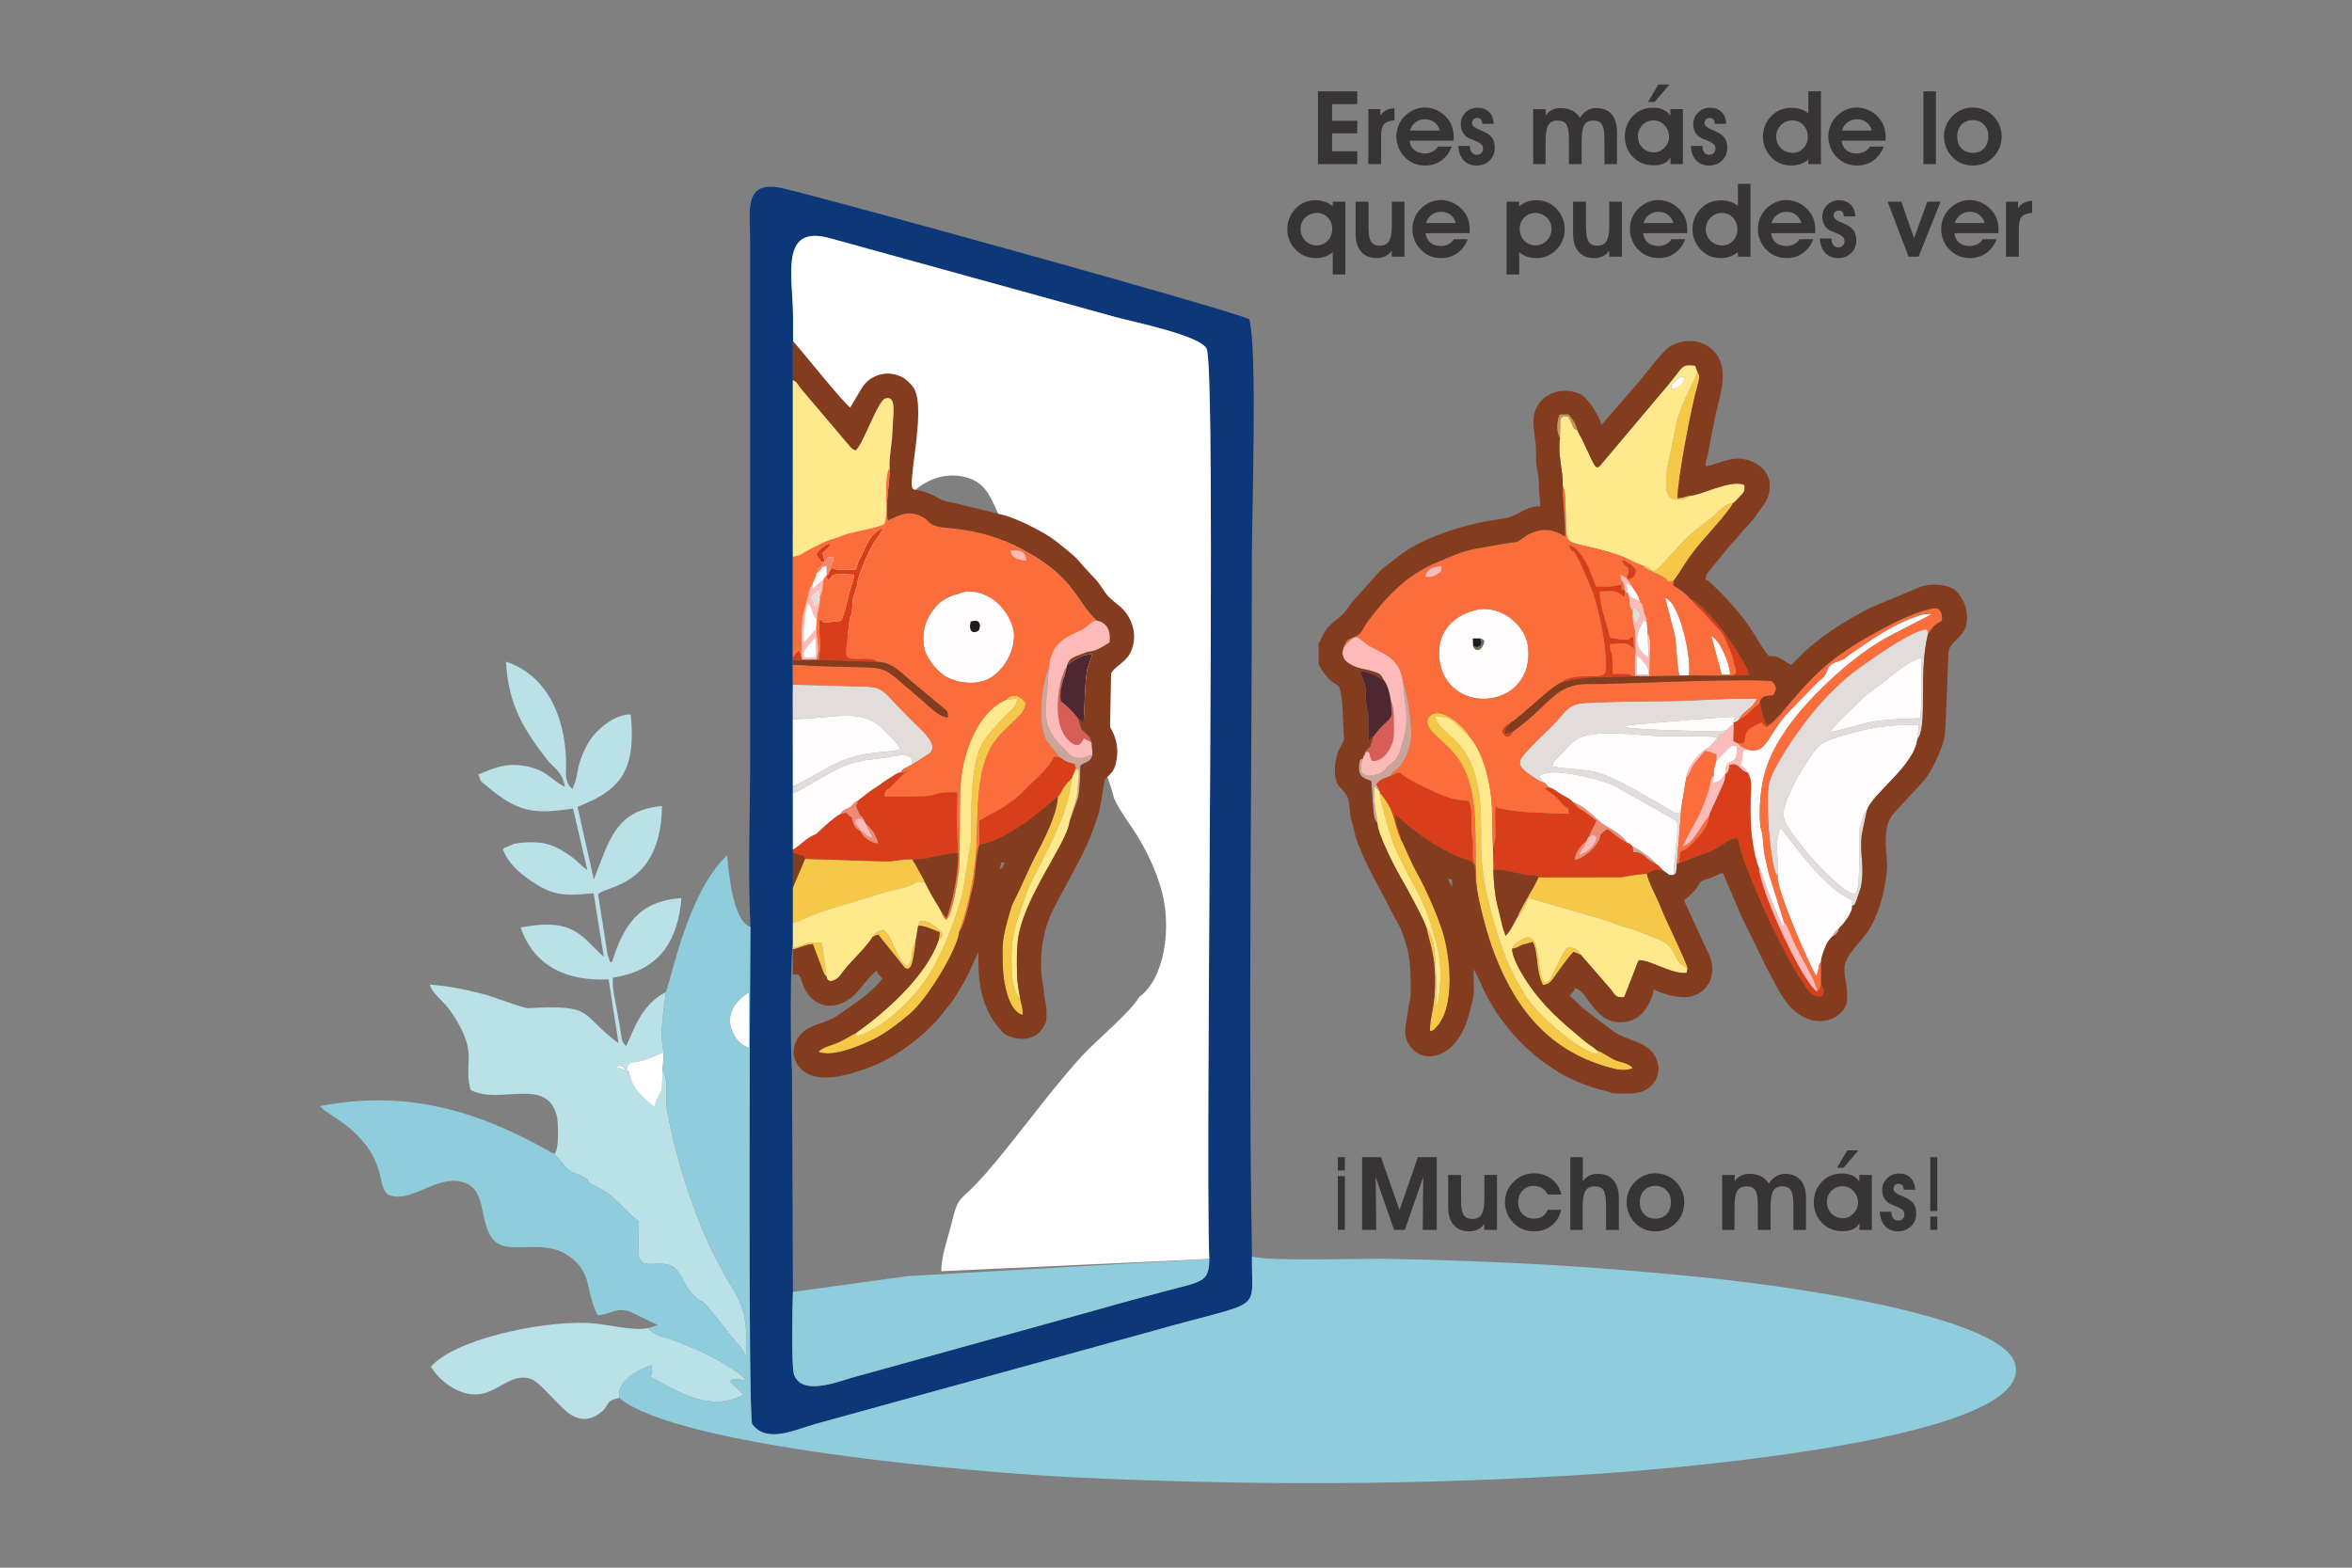 <?xml version="1.0" encoding="UTF-8"?>
<!DOCTYPE svg PUBLIC "-//W3C//DTD SVG 1.1//EN" "http://www.w3.org/Graphics/SVG/1.1/DTD/svg11.dtd">
<!-- Creator: CorelDRAW 2017 -->
<svg xmlns="http://www.w3.org/2000/svg" xml:space="preserve" width="50.8mm" height="33.867mm" version="1.1" style="shape-rendering:geometricPrecision; text-rendering:geometricPrecision; image-rendering:optimizeQuality; fill-rule:evenodd; clip-rule:evenodd"
viewBox="0 0 5079.98 3386.66"
 xmlns:xlink="http://www.w3.org/1999/xlink">
 <rect x="0" y="0" width="5079.98" height="3386.66" fill="#808080" stroke="none"/>
 <defs>
  <style type="text/css">
   <![CDATA[
    .fil0 {fill:none}
    .fil3 {fill:#0C3879}
    .fil6 {fill:#1D1C1B}
    .fil10 {fill:#4E2830}
    .fil20 {fill:#686E57}
    .fil18 {fill:#833C1D}
    .fil5 {fill:#8FCDDC}
    .fil2 {fill:#BAE1E8}
    .fil19 {fill:#C69857}
    .fil9 {fill:#CBA599}
    .fil8 {fill:#D75D57}
    .fil14 {fill:#D93E1B}
    .fil13 {fill:#E2DCDB}
    .fil7 {fill:#EC8B72}
    .fil12 {fill:#F5C947}
    .fil17 {fill:#FB6E3B}
    .fil11 {fill:#FCBAB9}
    .fil16 {fill:#FFE98C}
    .fil15 {fill:#FFFDFD}
    .fil4 {fill:white}
    .fil1 {fill:#373435;fill-rule:nonzero}
   ]]>
  </style>
 </defs>
 <g id="Capa_x0020_1">
  <rect class="fil0" x="-0" width="5079.99" height="3386.66"/>
  <g id="_2260260661360">
   <path class="fil1" d="M2931.5 354.51l-84.93 0 0 -157.25 84.93 0 0 27.65 -54.4 0 0 35.83 54.4 0 0 27.2 -54.4 0 0 38.92 54.4 0 0 27.65zm80.28 -94.66c-10.69,0.85 -18.17,3.69 -22.41,8.4 -4.24,4.76 -6.34,13.35 -6.34,25.7l0 60.56 -27.65 0 0 -118.77 25.92 0 0 13.72c4.16,-5.35 8.73,-9.26 13.67,-11.76 4.98,-2.47 10.58,-3.73 16.81,-3.73l0 25.88zm98.16 22.12c-2.36,-7.93 -6.34,-13.97 -11.91,-18.1 -5.56,-4.17 -12.6,-6.23 -21.08,-6.23 -7.34,0 -13.93,2.25 -19.76,6.71 -5.82,4.46 -9.73,10.32 -11.76,17.62l64.51 0zm-65.47 21.89c0.92,8.55 4.35,15.34 10.21,20.24 5.83,4.94 13.42,7.41 22.67,7.41 6.19,0 11.76,-1.29 16.7,-3.91 4.9,-2.58 8.81,-6.23 11.68,-10.91l29.86 0c-5.05,12.94 -12.57,23 -22.63,30.19 -10.03,7.15 -21.64,10.72 -34.83,10.72 -8.85,0 -17,-1.54 -24.44,-4.68 -7.45,-3.13 -14.12,-7.77 -20.05,-13.89 -5.6,-5.83 -9.96,-12.57 -13.05,-20.24 -3.1,-7.63 -4.65,-15.52 -4.65,-23.55 0,-8.3 1.44,-16.07 4.28,-23.37 2.84,-7.3 7.04,-13.86 12.57,-19.69 6.04,-6.41 12.9,-11.35 20.53,-14.78 7.63,-3.46 15.48,-5.19 23.63,-5.19 10.28,0 19.9,2.32 28.82,7 8.92,4.68 16.51,11.28 22.78,19.76 3.83,5.12 6.63,10.83 8.48,17.17 1.84,6.31 2.76,13.57 2.76,21.79 0,0.62 -0.03,1.62 -0.11,2.95 -0.07,1.36 -0.11,2.32 -0.11,2.98l-95.1 0zm130.49 11.28l0 1.62c0,5.24 1.32,9.47 3.98,12.72 2.69,3.28 6.15,4.9 10.39,4.9 4.02,0 7.34,-1.21 9.88,-3.65 2.54,-2.47 3.83,-5.56 3.83,-9.36 0,-3.54 -0.92,-6.41 -2.8,-8.7 -1.88,-2.25 -5.19,-4.53 -10.02,-6.82 -2.73,-1.21 -6.75,-2.91 -12.09,-5.08 -5.31,-2.18 -8.74,-3.88 -10.25,-5.09 -4.39,-3.61 -7.63,-7.63 -9.69,-12.05 -2.11,-4.43 -3.14,-9.51 -3.14,-15.19 0,-10.03 3.5,-18.5 10.51,-25.4 7.04,-6.93 15.52,-10.39 25.54,-10.39 10.58,0 18.91,3.06 25.07,9.18 6.15,6.15 9.51,14.74 10.1,25.76l-24.77 0 0 -0.66c0,-3.8 -1,-6.78 -2.99,-8.92 -1.99,-2.18 -4.75,-3.24 -8.29,-3.24 -3.1,0 -5.68,1.06 -7.74,3.16 -2.07,2.14 -3.1,4.8 -3.1,7.97 0,5.16 5.34,9.98 16.04,14.45 2.8,1.14 4.97,2.06 6.48,2.69 10.25,4.6 17.21,9.54 20.97,14.85 3.73,5.27 5.61,12.42 5.61,21.42 0,11.05 -3.76,20.23 -11.25,27.46 -7.48,7.22 -16.91,10.83 -28.27,10.83 -11.46,0 -20.67,-3.79 -27.71,-11.42 -7.01,-7.63 -10.84,-17.92 -11.51,-30.93l25.22 -0.11zm163.58 -79.4l0 13.46c4.02,-5.38 8.66,-9.4 13.86,-11.98 5.24,-2.62 11.17,-3.91 17.88,-3.91 9.58,0 17.76,1.7 24.55,5.09 6.82,3.39 12.68,8.66 17.54,15.85 4.68,-7.04 9.95,-12.31 15.78,-15.74 5.82,-3.47 12.27,-5.2 19.31,-5.2 14.52,0 25.69,4.57 33.47,13.72 7.78,9.14 11.65,22.26 11.65,39.29l0 68.19 -27.2 0 0 -52.64c0,-16.1 -1.77,-27.09 -5.35,-32.88 -3.57,-5.78 -9.73,-8.7 -18.5,-8.7 -9.14,0 -15.67,3.25 -19.57,9.77 -3.95,6.52 -5.9,17.69 -5.9,33.55l0 50.9 -27.43 0 0 -52.64c0,-16.03 -1.8,-26.98 -5.45,-32.84 -3.65,-5.82 -9.99,-8.74 -19.06,-8.74 -9.21,0 -15.85,3.25 -19.86,9.77 -4.02,6.52 -6.05,17.69 -6.05,33.55l0 50.9 -26.76 0 0 -118.77 27.09 0zm199.19 58.35c0,9.99 3.32,18.36 9.99,25.11 6.64,6.74 14.74,10.09 24.33,10.09 8.7,0 16.33,-3.39 22.96,-10.13 6.6,-6.78 9.92,-14.71 9.92,-23.78 0,-9.65 -3.32,-17.95 -9.99,-24.88 -6.64,-6.96 -14.41,-10.43 -23.34,-10.43 -9.36,0 -17.32,3.28 -23.95,9.88 -6.6,6.6 -9.92,14.63 -9.92,24.14zm70.33 60.42l0 -14.6c-3.32,5.9 -7.96,10.25 -13.97,13.05 -6.01,2.8 -13.68,4.2 -23.04,4.2 -17.54,0 -32.21,-6.01 -43.97,-17.99 -11.76,-11.98 -17.66,-26.87 -17.66,-44.63 0,-8.37 1.48,-16.3 4.43,-23.78 2.94,-7.48 7.15,-14.08 12.64,-19.76 5.9,-6.26 12.42,-10.87 19.61,-13.86 7.22,-2.98 15.29,-4.49 24.29,-4.49 8.62,0 16.07,1.44 22.3,4.31 6.23,2.91 11.24,7.26 15.04,13.09l0 -14.31 27.09 0 0 118.77 -26.76 0zm-48.43 -134.25l22.04 -37.59 23.96 0 -31.85 37.59 -14.15 0zm117.43 94.88l0 1.62c0,5.24 1.33,9.47 3.98,12.72 2.69,3.28 6.16,4.9 10.39,4.9 4.02,0 7.34,-1.21 9.88,-3.65 2.55,-2.47 3.84,-5.56 3.84,-9.36 0,-3.54 -0.92,-6.41 -2.81,-8.7 -1.87,-2.25 -5.19,-4.53 -10.02,-6.82 -2.73,-1.21 -6.75,-2.91 -12.09,-5.08 -5.31,-2.18 -8.74,-3.88 -10.25,-5.09 -4.38,-3.61 -7.63,-7.63 -9.69,-12.05 -2.1,-4.43 -3.13,-9.51 -3.13,-15.19 0,-10.03 3.5,-18.5 10.5,-25.4 7.04,-6.93 15.52,-10.39 25.54,-10.39 10.58,0 18.91,3.06 25.07,9.18 6.16,6.15 9.51,14.74 10.1,25.76l-24.77 0 0 -0.66c0,-3.8 -1,-6.78 -2.99,-8.92 -1.99,-2.18 -4.75,-3.24 -8.29,-3.24 -3.1,0 -5.68,1.06 -7.74,3.16 -2.06,2.14 -3.1,4.8 -3.1,7.97 0,5.16 5.35,9.98 16.04,14.45 2.8,1.14 4.97,2.06 6.48,2.69 10.25,4.6 17.22,9.54 20.98,14.85 3.72,5.27 5.6,12.42 5.6,21.42 0,11.05 -3.76,20.23 -11.24,27.46 -7.48,7.22 -16.92,10.83 -28.27,10.83 -11.47,0 -20.68,-3.79 -27.72,-11.42 -7,-7.63 -10.84,-17.92 -11.5,-30.93l25.21 -0.11zm227.54 -19.53c0,-10.14 -3.25,-18.62 -9.66,-25.4 -6.45,-6.75 -14.52,-10.14 -24.15,-10.14 -9.5,0 -17.61,3.47 -24.36,10.36 -6.75,6.93 -10.1,15.19 -10.1,24.73 0,10.03 3.39,18.36 10.14,25.03 6.78,6.67 15.33,9.99 25.62,9.99 9.06,0 16.73,-3.35 23.03,-10.06 6.31,-6.67 9.48,-14.86 9.48,-24.51zm1.17 -50.43l0 -47.92 27.21 0 0 157.25 -27.21 0 0 -9.73c-5.45,4.31 -11.2,7.52 -17.25,9.65 -6.04,2.1 -12.6,3.17 -19.64,3.17 -7.48,0 -14.53,-1.17 -21.16,-3.57 -6.63,-2.36 -12.57,-5.83 -17.8,-10.36 -7.19,-6.19 -12.72,-13.53 -16.55,-21.97 -3.87,-8.48 -5.79,-17.43 -5.79,-26.94 0,-8.78 1.77,-17.22 5.35,-25.29 3.53,-8.07 8.58,-15.04 15.03,-20.93 5.42,-5.13 11.62,-9 18.58,-11.69 6.97,-2.65 14.41,-3.98 22.34,-3.98 7.63,0 14.37,0.99 20.27,2.99 5.9,1.95 11.47,5.08 16.62,9.32zm137.12 36.79c-2.36,-7.93 -6.34,-13.97 -11.9,-18.1 -5.57,-4.17 -12.61,-6.23 -21.09,-6.23 -7.33,0 -13.93,2.25 -19.75,6.71 -5.83,4.46 -9.73,10.32 -11.76,17.62l64.5 0zm-65.46 21.89c0.92,8.55 4.35,15.34 10.21,20.24 5.82,4.94 13.42,7.41 22.67,7.41 6.19,0 11.76,-1.29 16.7,-3.91 4.9,-2.58 8.81,-6.23 11.68,-10.91l29.86 0c-5.05,12.94 -12.57,23 -22.63,30.19 -10.03,7.15 -21.64,10.72 -34.84,10.72 -8.84,0 -16.99,-1.54 -24.43,-4.68 -7.45,-3.13 -14.12,-7.77 -20.06,-13.89 -5.6,-5.83 -9.95,-12.57 -13.05,-20.24 -3.09,-7.63 -4.64,-15.52 -4.64,-23.55 0,-8.3 1.44,-16.07 4.28,-23.37 2.83,-7.3 7.04,-13.86 12.56,-19.69 6.05,-6.41 12.91,-11.35 20.54,-14.78 7.63,-3.46 15.48,-5.19 23.62,-5.19 10.29,0 19.91,2.32 28.83,7 8.92,4.68 16.51,11.28 22.78,19.76 3.83,5.12 6.63,10.83 8.47,17.17 1.85,6.31 2.77,13.57 2.77,21.79 0,0.62 -0.04,1.62 -0.11,2.95 -0.07,1.36 -0.11,2.32 -0.11,2.98l-95.1 0zm176.93 50.65l0 -157.25 26.98 0 0 157.25 -26.98 0zm72.94 -60.16c0,11.02 3.02,19.72 9.07,26.17 6.04,6.45 14.23,9.66 24.62,9.66 10.21,0 18.36,-3.28 24.44,-9.88 6.08,-6.56 9.1,-15.44 9.1,-26.58 0,-10.02 -3.17,-18.2 -9.54,-24.65 -6.38,-6.46 -14.38,-9.66 -24,-9.66 -9.95,0 -18.02,3.24 -24.29,9.77 -6.26,6.49 -9.4,14.89 -9.4,25.17zm-28.53 0.22c0,-8.33 1.55,-16.25 4.61,-23.77 3.06,-7.52 7.48,-14.19 13.3,-20.02 5.98,-5.97 12.72,-10.58 20.2,-13.78 7.49,-3.21 15.27,-4.79 23.34,-4.79 8.55,0 16.47,1.43 23.7,4.27 7.22,2.84 13.89,7.08 19.94,12.79 6.19,5.97 10.95,12.83 14.34,20.64 3.39,7.82 5.08,15.82 5.08,24.04 0,9.06 -1.47,17.32 -4.42,24.8 -2.95,7.48 -7.37,14.23 -13.27,20.28 -5.93,6.12 -12.64,10.76 -20.2,13.89 -7.55,3.14 -15.77,4.68 -24.62,4.68 -8.92,0 -17.06,-1.58 -24.4,-4.75 -7.37,-3.17 -14.05,-7.93 -20.09,-14.23 -5.79,-6.19 -10.14,-13.01 -13.08,-20.46 -2.95,-7.44 -4.43,-15.29 -4.43,-23.59zm-1321.4 199.88c0,-9.65 -3.17,-17.8 -9.48,-24.47 -6.3,-6.68 -13.97,-9.99 -23.03,-9.99 -10.29,0 -18.84,3.31 -25.62,9.95 -6.75,6.6 -10.14,14.93 -10.14,24.96 0,9.61 3.36,17.91 10.1,24.84 6.75,6.89 14.86,10.35 24.37,10.35 9.62,0 17.69,-3.38 24.14,-10.2 6.41,-6.82 9.66,-15.3 9.66,-25.44zm1.18 50.43c-5.24,4.31 -10.84,7.52 -16.77,9.58 -5.94,2.03 -12.65,3.06 -20.13,3.06 -7.78,0 -15.19,-1.36 -22.19,-4.09 -7,-2.77 -13.23,-6.71 -18.73,-11.91 -6.44,-5.9 -11.5,-12.86 -15.03,-20.93 -3.58,-8.08 -5.35,-16.48 -5.35,-25.29 0,-9.51 1.92,-18.47 5.79,-26.87 3.83,-8.44 9.36,-15.74 16.55,-21.93 5.23,-4.61 11.17,-8.08 17.8,-10.43 6.64,-2.32 13.68,-3.51 21.16,-3.51 6.97,0 13.49,1.07 19.54,3.21 6.04,2.14 11.83,5.38 17.36,9.81l0 -9.92 27.2 0 0 157.24 -27.2 0 0 -48.02zm127.38 9.54l0 -12.86c-4.01,5.38 -8.66,9.4 -13.86,12.02 -5.23,2.61 -11.2,3.94 -17.87,3.94 -14.89,0 -26.36,-4.57 -34.36,-13.71 -7.99,-9.14 -11.98,-22.27 -11.98,-39.41l0 -68.74 27.87 0 0 53.34c0,16.03 1.84,27.01 5.53,32.91 3.68,5.9 10.02,8.85 19.02,8.85 9.25,0 15.85,-3.32 19.87,-9.92 4.01,-6.63 6,-17.87 6,-33.69l0 -51.49 27.21 0 0 118.76 -27.43 0zm138.67 -72.54c-2.36,-7.92 -6.34,-13.97 -11.91,-18.09 -5.56,-4.17 -12.6,-6.23 -21.08,-6.23 -7.33,0 -13.93,2.24 -19.76,6.7 -5.82,4.46 -9.73,10.33 -11.75,17.62l64.5 0zm-65.46 21.9c0.92,8.55 4.35,15.33 10.21,20.23 5.82,4.94 13.42,7.41 22.67,7.41 6.19,0 11.76,-1.29 16.7,-3.9 4.9,-2.58 8.8,-6.23 11.68,-10.91l29.86 0c-5.06,12.93 -12.57,23 -22.64,30.18 -10.02,7.16 -21.63,10.73 -34.83,10.73 -8.85,0 -16.99,-1.55 -24.44,-4.68 -7.44,-3.13 -14.11,-7.78 -20.05,-13.9 -5.6,-5.82 -9.95,-12.57 -13.05,-20.23 -3.09,-7.63 -4.64,-15.52 -4.64,-23.56 0,-8.29 1.44,-16.07 4.28,-23.37 2.83,-7.29 7.04,-13.86 12.56,-19.68 6.05,-6.41 12.9,-11.35 20.53,-14.78 7.63,-3.47 15.49,-5.2 23.63,-5.2 10.28,0 19.91,2.33 28.82,7.01 8.93,4.68 16.52,11.27 22.79,19.75 3.83,5.13 6.63,10.84 8.47,17.18 1.85,6.3 2.77,13.57 2.77,21.78 0,0.63 -0.04,1.63 -0.11,2.95 -0.08,1.36 -0.11,2.32 -0.11,2.99l-95.1 0zm203.21 -9.33c0,10.14 3.28,18.62 9.84,25.44 6.56,6.82 14.67,10.2 24.29,10.2 9.51,0 17.62,-3.46 24.36,-10.35 6.75,-6.93 10.1,-15.23 10.1,-24.84 0,-10.03 -3.39,-18.36 -10.13,-24.96 -6.79,-6.64 -15.34,-9.95 -25.62,-9.95 -9.07,0 -16.81,3.31 -23.22,9.99 -6.42,6.67 -9.62,14.82 -9.62,24.47zm-1.07 50.43l0 48.02 -27.2 0 0 -157.24 27.2 0 0 9.92c5.52,-4.43 11.35,-7.67 17.39,-9.81 6.05,-2.14 12.57,-3.21 19.54,-3.21 7.48,0 14.56,1.19 21.2,3.51 6.59,2.35 12.56,5.82 17.8,10.43 7.15,6.19 12.64,13.49 16.47,21.93 3.87,8.4 5.79,17.36 5.79,26.87 0,8.88 -1.73,17.32 -5.23,25.4 -3.51,8.07 -8.44,15 -14.86,20.82 -5.49,5.2 -11.72,9.14 -18.76,11.91 -7,2.73 -14.41,4.09 -22.19,4.09 -7.56,0 -14.34,-1.03 -20.34,-3.06 -6.01,-2.06 -11.62,-5.27 -16.81,-9.58zm194.4 9.54l0 -12.86c-4.02,5.38 -8.67,9.4 -13.87,12.02 -5.23,2.61 -11.2,3.94 -17.87,3.94 -14.89,0 -26.36,-4.57 -34.35,-13.71 -8,-9.14 -11.99,-22.27 -11.99,-39.41l0 -68.74 27.87 0 0 53.34c0,16.03 1.84,27.01 5.53,32.91 3.69,5.9 10.03,8.85 19.02,8.85 9.25,0 15.85,-3.32 19.87,-9.92 4.02,-6.63 6,-17.87 6,-33.69l0 -51.49 27.21 0 0 118.76 -27.42 0zm138.66 -72.54c-2.36,-7.92 -6.34,-13.97 -11.9,-18.09 -5.57,-4.17 -12.61,-6.23 -21.09,-6.23 -7.33,0 -13.93,2.24 -19.75,6.7 -5.83,4.46 -9.73,10.33 -11.76,17.62l64.5 0zm-65.46 21.9c0.92,8.55 4.35,15.33 10.21,20.23 5.82,4.94 13.42,7.41 22.67,7.41 6.19,0 11.76,-1.29 16.7,-3.9 4.9,-2.58 8.8,-6.23 11.68,-10.91l29.86 0c-5.05,12.93 -12.57,23 -22.64,30.18 -10.02,7.16 -21.63,10.73 -34.83,10.73 -8.85,0 -16.99,-1.55 -24.43,-4.68 -7.45,-3.13 -14.12,-7.78 -20.06,-13.9 -5.6,-5.82 -9.95,-12.57 -13.05,-20.23 -3.09,-7.63 -4.64,-15.52 -4.64,-23.56 0,-8.29 1.44,-16.07 4.28,-23.37 2.83,-7.29 7.04,-13.86 12.56,-19.68 6.05,-6.41 12.91,-11.35 20.54,-14.78 7.62,-3.47 15.48,-5.2 23.62,-5.2 10.29,0 19.91,2.33 28.83,7.01 8.92,4.68 16.51,11.27 22.78,19.75 3.83,5.13 6.63,10.84 8.47,17.18 1.85,6.3 2.77,13.57 2.77,21.78 0,0.63 -0.04,1.63 -0.11,2.95 -0.08,1.36 -0.11,2.32 -0.11,2.99l-95.1 0zm203.61 -8.26c0,-10.14 -3.24,-18.61 -9.66,-25.39 -6.45,-6.75 -14.52,-10.14 -24.14,-10.14 -9.51,0 -17.62,3.46 -24.36,10.35 -6.75,6.93 -10.1,15.19 -10.1,24.74 0,10.03 3.39,18.36 10.14,25.03 6.78,6.67 15.33,9.98 25.61,9.98 9.07,0 16.74,-3.35 23.04,-10.06 6.3,-6.67 9.47,-14.85 9.47,-24.51zm1.18 -50.42l0 -47.92 27.2 0 0 157.24 -27.2 0 0 -9.73c-5.45,4.32 -11.2,7.52 -17.25,9.66 -6.04,2.1 -12.6,3.17 -19.64,3.17 -7.49,0 -14.53,-1.18 -21.16,-3.57 -6.64,-2.36 -12.57,-5.83 -17.81,-10.36 -7.18,-6.2 -12.71,-13.53 -16.55,-21.97 -3.87,-8.48 -5.78,-17.44 -5.78,-26.95 0,-8.77 1.76,-17.21 5.34,-25.28 3.54,-8.07 8.59,-15.04 15.04,-20.94 5.42,-5.12 11.61,-8.99 18.58,-11.68 6.97,-2.66 14.41,-3.98 22.34,-3.98 7.63,0 14.37,0.99 20.27,2.98 5.9,1.95 11.46,5.09 16.62,9.33zm137.12 36.78c-2.36,-7.92 -6.34,-13.97 -11.91,-18.09 -5.56,-4.17 -12.6,-6.23 -21.08,-6.23 -7.34,0 -13.93,2.24 -19.76,6.7 -5.82,4.46 -9.73,10.33 -11.76,17.62l64.51 0zm-65.47 21.9c0.93,8.55 4.36,15.33 10.22,20.23 5.82,4.94 13.41,7.41 22.66,7.41 6.2,0 11.76,-1.29 16.7,-3.9 4.9,-2.58 8.81,-6.23 11.69,-10.91l29.85 0c-5.05,12.93 -12.57,23 -22.63,30.18 -10.02,7.16 -21.64,10.73 -34.83,10.73 -8.85,0 -16.99,-1.55 -24.44,-4.68 -7.45,-3.13 -14.12,-7.78 -20.05,-13.9 -5.6,-5.82 -9.95,-12.57 -13.05,-20.23 -3.1,-7.63 -4.64,-15.52 -4.64,-23.56 0,-8.29 1.43,-16.07 4.27,-23.37 2.84,-7.29 7.04,-13.86 12.57,-19.68 6.05,-6.41 12.9,-11.35 20.53,-14.78 7.63,-3.47 15.48,-5.2 23.63,-5.2 10.28,0 19.9,2.33 28.82,7.01 8.92,4.68 16.52,11.27 22.78,19.75 3.84,5.13 6.64,10.84 8.48,17.18 1.84,6.3 2.77,13.57 2.77,21.78 0,0.63 -0.04,1.63 -0.11,2.95 -0.08,1.36 -0.11,2.32 -0.11,2.99l-95.11 0zm130.49 11.28l0 1.62c0,5.23 1.33,9.47 3.98,12.71 2.69,3.29 6.16,4.91 10.39,4.91 4.02,0 7.34,-1.22 9.88,-3.65 2.55,-2.47 3.84,-5.57 3.84,-9.36 0,-3.54 -0.92,-6.42 -2.81,-8.7 -1.87,-2.25 -5.19,-4.54 -10.02,-6.82 -2.73,-1.22 -6.75,-2.91 -12.09,-5.09 -5.31,-2.17 -8.74,-3.87 -10.25,-5.08 -4.38,-3.62 -7.63,-7.63 -9.69,-12.06 -2.1,-4.42 -3.13,-9.51 -3.13,-15.18 0,-10.03 3.5,-18.51 10.5,-25.4 7.04,-6.93 15.52,-10.4 25.54,-10.4 10.58,0 18.91,3.06 25.07,9.18 6.15,6.16 9.51,14.75 10.1,25.77l-24.77 0 0 -0.67c0,-3.79 -1,-6.78 -2.99,-8.92 -1.99,-2.17 -4.75,-3.24 -8.29,-3.24 -3.1,0 -5.68,1.07 -7.74,3.17 -2.07,2.14 -3.1,4.79 -3.1,7.96 0,5.16 5.35,9.99 16.04,14.45 2.8,1.14 4.97,2.07 6.48,2.69 10.25,4.61 17.22,9.55 20.98,14.86 3.72,5.27 5.6,12.42 5.6,21.41 0,11.06 -3.76,20.24 -11.24,27.46 -7.49,7.23 -16.92,10.84 -28.27,10.84 -11.47,0 -20.68,-3.8 -27.72,-11.43 -7.01,-7.63 -10.84,-17.91 -11.5,-30.92l25.21 -0.11zm188.02 39.36l-21.67 0 -45.12 -118.76 29.45 0 27.65 78.92 28.49 -78.92 28.75 0 -47.55 118.76zm142.83 -72.54c-2.35,-7.92 -6.34,-13.97 -11.9,-18.09 -5.57,-4.17 -12.61,-6.23 -21.08,-6.23 -7.34,0 -13.94,2.24 -19.76,6.7 -5.82,4.46 -9.73,10.33 -11.76,17.62l64.5 0zm-65.46 21.9c0.92,8.55 4.35,15.33 10.21,20.23 5.83,4.94 13.42,7.41 22.67,7.41 6.19,0 11.76,-1.29 16.7,-3.9 4.9,-2.58 8.81,-6.23 11.68,-10.91l29.86 0c-5.05,12.93 -12.57,23 -22.63,30.18 -10.03,7.16 -21.64,10.73 -34.84,10.73 -8.84,0 -16.99,-1.55 -24.43,-4.68 -7.45,-3.13 -14.12,-7.78 -20.06,-13.9 -5.6,-5.82 -9.95,-12.57 -13.04,-20.23 -3.1,-7.63 -4.65,-15.52 -4.65,-23.56 0,-8.29 1.44,-16.07 4.28,-23.37 2.84,-7.29 7.04,-13.86 12.57,-19.68 6.04,-6.41 12.9,-11.35 20.53,-14.78 7.63,-3.47 15.48,-5.2 23.63,-5.2 10.28,0 19.9,2.33 28.82,7.01 8.92,4.68 16.51,11.27 22.78,19.75 3.83,5.13 6.63,10.84 8.48,17.18 1.84,6.3 2.76,13.57 2.76,21.78 0,0.63 -0.03,1.63 -0.11,2.95 -0.07,1.36 -0.11,2.32 -0.11,2.99l-95.1 0zm167.86 -44.01c-10.69,0.85 -18.17,3.68 -22.41,8.4 -4.24,4.76 -6.34,13.34 -6.34,25.69l0 60.56 -27.65 0 0 -118.76 25.92 0 0 13.71c4.16,-5.34 8.73,-9.25 13.67,-11.75 4.98,-2.47 10.58,-3.73 16.81,-3.73l0 25.88z"/>
   <path class="fil2" d="M1197.11 2493.03c22.85,22.74 22.11,32.39 41.99,40.37 56.75,22.77 7.58,10.06 51.04,31.22 42.99,20.92 56.8,50.49 89.21,73.27 3.31,43.65 -10.99,87.65 16.44,92.02 19.32,3.08 34.82,-4.5 56.06,5.77 20.81,10.06 26.15,50.83 57.78,72.71 12.45,8.61 -4.24,-7.94 14.31,9.47 4.65,4.37 6.72,8.42 11.18,13.2l40.8 50.92c12.82,17.71 30.54,31.11 34.97,50.81 9.02,-147.6 -32.72,-119.81 -101.7,-296.57 -28.81,-73.84 -52.58,-152.58 -67.54,-232.99 -6.61,-35.5 4.93,-64.55 -10.64,-92.49 -1.33,68.65 -1.94,32.02 -18.17,80.58 -24.55,-20.56 -50.02,-42.39 -54.58,-77.36l-28.9 -8.92c14.64,-5.74 14.62,-1.2 23.75,7.85 6.59,-24.75 7.06,-13.42 38.39,-23.11 16.55,-5.12 24.57,-10.88 42.52,-16.34 -11.23,-43.02 0.17,-88.25 4.07,-130.26 -33.4,16.97 -55.03,47.19 -69.57,80.86l-16.27 36.08c-9.8,-14.34 -6.51,0.62 -13.13,-40.24 -2.22,-13.72 -4.16,-22.49 -6.53,-36.53 -4.09,-24.16 -10.26,-46.64 -9.11,-71.44 97.56,-14.14 140.25,-75.24 148.33,-171.74 -91.96,6.13 -124.92,58.5 -150.12,138.66 -3.78,-4.42 -0.65,10.2 -9.14,-15.02l-20.68 -131.44c9.78,-19.05 135.9,-12.18 137.9,-191.22 -101.25,9.16 -113.72,75.38 -147.25,158.56l-35.09 -156.69c81.29,-33.05 128.73,-65.98 114.8,-199.68 -36.22,-0.5 -73.82,34.26 -87.76,55.07 -8.01,11.97 -17.73,32.39 -22.99,50.8 -6.2,21.72 -4.46,32.33 -15.35,55.14 -3.78,-4.59 -9.17,-5.7 -12.72,-22.63 -1.87,-8.9 -0.79,-15.22 -0.67,-24.03 1.24,-92.54 -31.91,-195.47 -129.94,-228.35 5.16,94.53 39.39,147.2 87.73,210.47 15.4,20.16 33.99,25.56 39.42,59.73 -29.51,-13.67 -35.74,-34.23 -81.56,-43.9 -44.57,-9.39 -72.34,3.99 -105.45,17.42 8.51,19.39 -0.88,8.56 17.2,24.05 68.6,58.77 104.2,62.28 187.52,49.45l30.92 133.11c-17.19,-12.55 -22.31,-20.65 -35.48,-29.89 -32.7,-22.95 -54.61,-32.02 -95.06,-30.08 -6.69,0.32 -22.87,1.94 -28.28,3.3l-18.82 8.37c-0.92,-1.46 -3.17,2.2 -4.76,3.29 13.09,34.68 42.09,56.66 73.69,76.67 40.24,25.47 72.03,23.33 122.18,18.21l22 137.34c-48.44,-42.38 -62.04,-85.92 -179.49,-63.19 29,85.39 102.81,116.54 190.02,112.12l21.4 137.9c-84.7,-61.91 -48.71,-84.54 -194.58,-75.69 -10.56,0.64 -75.05,-24.67 -96.84,-30.3 -38.62,-9.99 -75.71,-17.75 -116.58,-20.74 12.28,32.02 34.06,29.17 67.43,94.38 31.38,61.33 6.49,77.5 20.89,133.09 62.29,34.77 168.21,-33.04 187.38,61.32 0.85,4.16 5.2,69.79 -6.57,77.26z"/>
   <path class="fil2" d="M1337.6 3019.9c-5.66,-35.67 36.13,-59.4 69.65,-70.55l1.63 15.41c-0.18,1.2 -3.94,7.22 -4.6,9.14 45.62,23.53 125.66,80.93 201.83,39.15l-29.21 -28.41c10.95,-7.96 0.19,-4.46 17.64,-5.41 0.51,-0.02 15.06,3.32 16.78,3.7 -11.83,-19.8 -69.7,-50.58 -97.94,-63.41 -18.56,-8.43 -36.01,-15.64 -56.04,-23.29 -27.86,-10.64 -42.39,-8.18 -56.64,-27.42 -31.65,8.09 -93.21,-9.74 -134,-11 -103.95,-3.24 -286.12,36.48 -335.95,94.78 13.38,23.34 53,60.89 97.28,59.81 46.15,-1.12 76.42,-49.17 119.56,-33.11 20,7.44 61.51,61.67 83.96,75.91 23.12,14.67 43.24,12.7 62.9,-1.53 26.3,-19.03 8.22,-26.06 43.15,-33.77z"/>
   <path class="fil3" d="M1713.93 2032.94l-2.06 -527.16 0.85 -30.97 0.19 -788.64c0,-88.35 -30.85,-202.47 80.04,-171.45l617.79 170.61c37.76,10.28 181.85,39.53 195.47,68.13 22.06,49.51 -3.89,1735.36 5.66,1966.18 -0.12,52.12 -16.83,48.48 -101.49,71.26 -46.12,12.41 -89.55,23.69 -134.38,36.75l-536.47 148.65c-31.02,9.08 -109.08,39.73 -124.65,-7.45 -5.93,-17.97 -3.27,-150.54 -2.26,-178.02l-1.96 -477.77c-3.3,-26.42 -5.01,-257.63 3.27,-280.12zm-93.11 -30.65c-1.2,101.23 -5.41,1056.7 3.81,1074.24 31.63,42.24 90.36,12.86 137.98,-0.69l723.39 -199.35c250.67,-71.68 216.08,-35.66 218.17,-162.12 -8.56,-488.06 -0.22,-1018.93 -0.22,-1515.05 0,-99 11.97,-441.43 -5.49,-509.45 -32.94,-18.38 -893.21,-256.12 -1006.24,-282.66 -87.96,-20.65 -72,47.59 -71.97,114.02l-0.01 1111.83c0,119.7 -5.09,251.05 0.58,369.23z"/>
   <path class="fil4" d="M1712.72 1474.81c33.22,-34.17 36.72,-65.56 113.44,-101.28 24.55,-11.43 50.67,-19.71 77.54,-26.14 66.6,-15.94 60.03,1.08 76.84,-31.75l24.94 -45.86 -121.79 -25.15c6.19,-92.5 88.36,-244.98 204.29,-213.15 40.04,10.99 51.98,42.23 68.12,79.21 14.3,69.12 27.96,80.86 18.44,166.14l-31.96 3.54c-10.71,13.63 -8.57,-7.71 -5.06,25.98 0.66,6.31 5.15,23.4 6.7,33.06 7.73,21.32 31.99,28.25 49.12,39.29 20.29,13.08 39.19,27.14 56.89,40.95 29.1,22.73 77.44,64.82 84.48,106.62 7.5,10.93 9.06,36.38 14.92,50.77 5.81,14.25 12.8,29.44 20.09,47 13.13,31.63 27.83,65.36 36.49,100.44 13.77,30.55 35.63,56.37 55,89.23 18.62,31.59 35.51,68.08 46.69,106.64 24.4,84.18 6.8,195.14 -47.66,233.43 -16.08,30.39 -93.07,94.37 -123.42,127.43 -76.67,83.47 -166.74,213.35 -232.53,280.66 -32.01,32.75 -35.52,24.49 -48.71,79.43 -8.15,33.96 -22.32,69.7 -22.42,104.88l578.71 -26.54c-9.55,-230.82 16.4,-1916.67 -5.66,-1966.18 -13.62,-28.6 -157.71,-57.85 -195.47,-68.13l-617.79 -170.61c-110.89,-31.02 -80.04,83.1 -80.04,171.45l-0.19 788.64z"/>
   <path class="fil4" d="M1431.01 2310.74l3.01 -37.3c-17.95,5.46 -25.97,11.22 -42.52,16.34 -31.33,9.69 -31.8,-1.64 -38.39,23.11 -9.13,-9.05 -9.11,-13.59 -23.75,-7.85l28.9 8.92c4.56,34.97 30.03,56.8 54.58,77.36 16.23,-48.56 16.84,-11.93 18.17,-80.58z"/>
   <path class="fil4" d="M1617.35 2263.67l0.38 -120.33c-38.98,23.55 -53.43,61.54 -29.57,96.87 12.02,17.81 19.82,18.84 29.19,23.46z"/>
   <path class="fil5" d="M1617.35 2263.67c-9.37,-4.62 -17.17,-5.65 -29.19,-23.46 -23.86,-35.33 -9.41,-73.32 29.57,-96.87l-0.38 120.33zm-179.26 -120.49c-3.9,42.01 -15.3,87.24 -4.07,130.26l-3.01 37.3c15.57,27.94 4.03,56.99 10.64,92.49 14.96,80.41 38.73,159.15 67.54,232.99 68.98,176.76 110.72,148.97 101.7,296.57 -4.43,-19.7 -22.15,-33.1 -34.97,-50.81l-40.8 -50.92c-4.46,-4.78 -6.53,-8.83 -11.18,-13.2 -18.55,-17.41 -1.86,-0.86 -14.31,-9.47 -31.63,-21.88 -36.97,-62.65 -57.78,-72.71 -21.24,-10.27 -36.74,-2.69 -56.06,-5.77 -27.43,-4.37 -13.13,-48.37 -16.44,-92.02 -32.41,-22.78 -46.22,-52.35 -89.21,-73.27 -43.46,-21.16 5.71,-8.45 -51.04,-31.22 -19.88,-7.98 -19.14,-17.63 -41.99,-40.37 -142.34,-81.48 -302.55,-143.66 -506.19,-103.44 1.09,1.17 2.68,2.62 3.48,3.31 0.79,0.69 2.53,2.4 3.51,3.22 0.97,0.81 2.5,2.17 3.59,3.02l15 10.12c128.48,81.72 92.84,151.98 122.39,171.94 48.93,19.31 98.4,-40.28 156.11,-28.73 58.84,11.78 37.26,85.56 70.2,125.1 30.77,36.94 104.08,-3.87 161.15,34.26 54.92,36.69 36.94,76.73 64.73,129.59 31.88,-3.13 38.04,-17.41 69.59,-7.97l60.1 29.22 -20.07 6.14c14.25,19.24 28.78,16.78 56.64,27.42 20.03,7.65 37.48,14.86 56.04,23.29 28.24,12.83 86.11,43.61 97.94,63.41 -1.72,-0.38 -16.27,-3.72 -16.78,-3.7 -17.45,0.95 -6.69,-2.55 -17.64,5.41l29.21 28.41c-76.17,41.78 -156.21,-15.62 -201.83,-39.15 0.66,-1.92 4.42,-7.94 4.6,-9.14l-1.63 -15.41c-33.52,11.15 -75.31,34.88 -69.65,70.55 123.53,104.8 765.96,161.11 980.4,171.41 377.24,18.1 748.64,17.72 1124.29,-6.92 62.96,-4.13 969.92,-64.91 909.07,-241.26 -27.75,-80.45 -323.89,-133.94 -430.02,-151.45 -84.63,-13.96 -167.61,-24.73 -252.92,-33.2 -242.48,-24.07 -421.25,-33.67 -666.09,-39.01 -58.55,-1.28 -258.21,6.05 -298.16,-5.1 -2.09,126.46 32.5,90.44 -218.17,162.12l-723.39 199.35c-47.62,13.55 -106.35,42.93 -137.98,0.69 -9.22,-17.54 -5.01,-973.01 -3.81,-1074.24 -36.52,-11.07 -46.57,-110.56 -50.31,-154.53 -85.75,79.49 -121.99,273.25 -132.42,295.42z"/>
   <path class="fil5" d="M1960.64 2756.71l-248.02 34.12c-1.01,27.48 -3.67,160.05 2.26,178.02 15.57,47.18 93.63,16.53 124.65,7.45l536.47 -148.65c44.83,-13.06 88.26,-24.34 134.38,-36.75 84.66,-22.78 101.37,-19.14 101.49,-71.26l-651.23 37.07z"/>
   <g>
    <g>
     <path class="fil6" d="M2096.51 1342.33c-7.01,29.85 12.88,24.26 16.97,20.07 3.34,-3.42 4.58,-12.11 1.76,-16.95 -3.88,-6.66 -10.98,-4.25 -18.73,-3.12z"/>
     <path class="fil6" d="M3181.4 1395.18c14.94,4.83 4.21,3.82 15.46,0.53 4.45,-10.9 3.11,-5.11 0.01,-16.8l-16.05 0.21 0.58 16.06z"/>
    </g>
    <g>
     <path class="fil7" d="M3430.4 1808.58c12.48,-5.86 4.18,-4.85 17.23,-2.68 2.58,20.89 -24.54,38.08 -36.46,41.33 6.88,-22.44 8.58,-8.21 13.83,-28.9 -9.74,5.47 -23.78,24.78 -23.98,39.91 22.65,-4.35 48.64,-30.73 54.16,-46.84 2.72,-7.96 -2.1,-7.08 15.51,-19.88 12.33,5.26 23.56,20.29 43.25,28.59 -10.97,-19.59 -47.01,-35.17 -56.8,-43.91 -16.03,-14.3 -39.68,-37.41 -60.01,-43.81l10.91 12.53c4.97,3.43 8.4,4.71 14.41,8.76l25.52 19.45 -16.22 32.93c-0.39,0.63 -0.97,1.65 -1.35,2.52z"/>
     <path class="fil7" d="M1815.06 1758.68l12.47 -2.88c16.26,19.27 7.81,-3.33 14.6,20.76 2.42,8.59 7.45,15.18 16.14,18.8 -3.58,-11.87 0.5,-0.99 -6.58,-10.89 -5.82,-8.13 -5.39,-3.57 -2.84,-15.02 11.92,-2.13 7.03,-2.41 17.56,2.89 -6.04,-15.73 -3.99,-2.45 -10.66,-15.32 -1.18,-2.27 -6.09,-14.4 -7.08,-17.61 7.55,-7.35 1,0.53 3.87,-9.58 -12.27,5.5 -7.21,6.96 -17.57,14.02 -7.63,5.21 -9.44,3.08 -15.13,8.42 -4.17,3.91 -0.82,0.96 -4.78,6.41z"/>
     <path class="fil7" d="M1781.45 1213.07l0.09 0.88c-7.12,7.8 -14.41,13.7 -17.99,25.05 5.45,-3.32 2.01,-0.16 6.15,-4.49 9.72,-10.18 1.87,-8.68 14.94,-11.03l0.63 18.62c7.6,-3.97 2.68,2.08 5.22,-6.41 2.1,-15.19 8.86,-17.38 10.26,-31.51 -13.04,-1.81 -13,0.07 -19.3,8.89z"/>
     <path class="fil7" d="M1858.27 1795.36c5.65,14.11 22.35,25.14 38.15,27.27 0.09,-12.1 -14.65,-35.17 -25.6,-42.09 4.22,14.4 9.55,15.29 13.87,30.24 -23.11,-8.46 -11.14,-10.66 -26.42,-15.42z"/>
    </g>
    <g>
     <path class="fil8" d="M2357.79 1604.15c-4.35,-14.82 -6.18,-13.09 -16.71,-23.67 -8.51,-8.55 -2.45,2.23 -7.53,-12.27 -2.07,-5.89 -2.85,-9.28 -4.6,-15.19 -7.52,-12.29 -26.83,-30.9 -37.69,-38.46 -4.19,-29.78 9.57,-51.76 12.71,-75.25 -10.97,8.86 -39.89,117.5 3.88,160.12 23.39,22.79 29.62,1.19 33.04,-4.29l16.9 9.01z"/>
     <path class="fil8" d="M2966.56 1590.88c-10.76,36.92 -5.23,14.75 -17.43,33.39 14.05,0.28 5.26,5.08 14.25,19.63 22.61,2.91 40.21,-23.47 45.39,-43.72 3.18,-12.42 1.81,-29.3 1.83,-42.4 0.02,-18.96 -0.49,-30.45 -6.22,-42.49 0.81,32.79 6.31,29.19 -13.05,47.36 -12.38,11.62 -15.54,15.84 -24.77,28.23z"/>
    </g>
    <g>
     <path class="fil9" d="M2944.13 1637.55c-7.53,3.97 -7.16,2.53 -8.74,15.24 -3.63,29.25 17.07,29.66 26.47,34.73 1.7,15.31 2.87,68.96 7.32,81.25 2.61,7.19 -1.24,-1.64 1.81,3.83 2.11,3.78 2.05,3.11 3.97,5.2 -0.64,-20.03 -7.89,-26.15 -6.98,-80.14l12.63 13.02 -7.83 -17c11.45,-11.7 9.81,-9 30.03,-17.3 5.07,-9.27 9.74,-10.28 17.85,-17.99 6.18,-5.89 8.88,-10.9 13.36,-18.55 7.48,-12.77 13.45,-32.05 14.12,-50.18 1.05,-28.21 -8.26,-93.65 -17.25,-113.4 2.56,53.72 15.7,76.7 -2.87,130.82 -0.22,0.65 -0.49,1.38 -0.7,2.04 -0.21,0.68 -0.41,1.44 -0.61,2.14 -2.07,7.16 -1.44,7.32 -3.93,13.74 -8.55,22.06 -17.48,21.7 -26.65,31.55 -2.72,2.91 -7.1,12.57 -22,16.35 -50.09,12.72 -31.82,-28.43 -30,-35.35z"/>
     <path class="fil9" d="M2287.36 1635.15c6.42,3.85 12.69,9.14 19.65,11.55 13.48,4.68 15.85,0.29 16.3,14.94 8.7,-0.23 7.29,2.91 5.23,28.58 -0.79,9.93 -0.99,21.3 -3.04,31.2 -3.42,16.46 -12.53,38.72 -15.63,54.44l19.13 -53.9c3.81,-24.98 3.87,-41.85 4.54,-67.91 11.06,-9.58 21.29,-5.09 26.27,-23.65 -14.68,2.76 -18.03,8.85 -33.24,6.65 -11.96,-1.72 -16.97,-7.91 -24.19,-15.03 -62.09,-61.23 -40.92,-79.96 -37.52,-177.39 -11.8,20.47 -27.13,108.96 -5.56,154.45l28.06 36.07z"/>
     <path class="fil9" d="M3577.09 1866.24c-4.88,-8.99 -39.08,-33.23 -50.84,-37.74l1.42 12.42c26.34,-0.3 27.28,18.47 49.42,25.32z"/>
     <path class="fil9" d="M3956.97 2023.53c9.52,-4.6 12.4,-7.14 15.53,-18.9 -8.63,6.72 -10.8,9.51 -15.53,18.9z"/>
    </g>
    <g>
     <path class="fil10" d="M2966.56 1590.88c9.23,-12.39 12.39,-16.61 24.77,-28.23 19.36,-18.17 13.86,-14.57 13.05,-47.36 -2.06,-16.28 -7.59,-38.93 -16.59,-47.22 -13.6,-5.84 -28.03,-16.51 -50.18,-19 1.95,8.95 8.56,23.11 10.64,31.76 4.74,19.73 -1.84,22.65 5.85,57.51 1.66,7.54 1.23,14.42 1.22,22.31 -0.01,12.5 -0.25,29.32 1.32,41.38 6.69,-4.31 -7.07,7.06 3.07,-4.59 4.22,-4.85 0.46,-3.2 6.85,-6.56z"/>
     <path class="fil10" d="M2304.54 1436.71l-0.57 2.6c-3.14,23.49 -16.9,45.47 -12.71,75.25 10.86,7.56 30.17,26.17 37.69,38.46 11.65,6.75 4.36,2.61 10.81,12.67 3.3,-32.98 2.63,-88.77 8.71,-120.14 1.63,-8.44 8.79,-23.9 10.41,-31.89 -26.67,-0.87 -49.09,20.5 -54.34,23.05z"/>
    </g>
    <g>
     <path class="fil11" d="M2901.73 1399.33c-9.12,26.46 14.03,36.85 30.25,42.68 10.68,3.83 21.43,4.34 32.73,8.17 13.03,4.4 18.21,5.25 23.08,17.89 9,8.29 14.53,30.94 16.59,47.22 5.73,12.04 6.24,23.53 6.22,42.49 -0.02,13.1 1.35,29.98 -1.83,42.4 -5.18,20.25 -22.78,46.63 -45.39,43.72 -8.99,-14.55 -0.2,-19.35 -14.25,-19.63 -2.33,11.27 -3.03,2.73 -5,13.28 -1.82,6.92 -20.09,48.07 30,35.35 14.9,-3.78 19.28,-13.44 22,-16.35 9.17,-9.85 18.1,-9.49 26.65,-31.55 2.49,-6.42 1.86,-6.58 3.93,-13.74 0.2,-0.7 0.4,-1.46 0.61,-2.14 0.21,-0.66 0.48,-1.39 0.7,-2.04 18.57,-54.12 5.43,-77.1 2.87,-130.82 -6.75,-54.06 -37.99,-61.75 -69.25,-78.69 -31.21,-16.93 -28.1,-38.48 -59.91,1.76z"/>
     <path class="fil11" d="M2264.86 1444.63c-3.4,97.43 -24.57,116.16 37.52,177.39 7.22,7.12 12.23,13.31 24.19,15.03 15.21,2.2 18.56,-3.89 33.24,-6.65l-2.02 -26.25 -16.9 -9.01c-3.42,5.48 -9.65,27.08 -33.04,4.29 -43.77,-42.62 -14.85,-151.26 -3.88,-160.12l0.57 -2.6c2.77,-10.21 10.25,-15.69 19.75,-19.36 6.39,-2.48 6.69,-2.36 12.37,-4.85 23.85,-10.47 18.57,1.85 59.64,-24.78 2.81,-25.15 -4.6,-42.43 -27.97,-47.23 -16.02,3.7 -13.35,10.71 -31.13,19.81 -30.9,15.83 -66.23,24.48 -72.34,84.33z"/>
     <path class="fil11" d="M3728 1577.67c-8.58,14.68 -8.95,1.5 -14.99,11.85 -2.91,4.99 0.44,9.41 -12.34,15.1 -6.78,6.32 -7.21,8.22 -16.56,13.85 -17.95,10.82 -42.17,43.25 -42.27,62.6 8.61,-9.1 10.1,-21.05 18.16,-31.56 8.69,-11.33 16.44,-19.56 22.06,-26.91 13.57,1.31 13.33,3.12 25.04,7.14l-0.21 14.01 21.12 -21.65c7.58,-7.09 10.6,-14.22 22.63,-9.54 2.11,6.35 1.22,10.97 -0.01,17.74 -4.86,26.62 -24.74,2.69 -24.12,42.06l3.53 -2.4c5.47,-7.02 3.19,-6.48 5.7,-17.61 23.16,-5.16 15.2,9.13 40.14,17.45l-8.89 -11.29c-14.87,-12.37 -5.31,7.16 -2.3,-37.31l9.93 -1.72c-2.95,-2.47 -9.68,-3.3 -17.07,-9.49l-2.91 -3.71 -10.54 -5.25 0.71 -37.45c-9.14,5.8 -9.51,8.66 -16.81,14.09z"/>
     <path class="fil11" d="M3924.99 2142.54c0.25,-15.9 -26.31,-60.63 -34.46,-76.19 -6.11,-11.67 -12.4,-23.67 -18.34,-36.49 -7.18,-15.51 -9.71,-29.17 -19.15,-38.46l-1.19 10.44c-0.34,-0.48 -0.92,-1.25 -1.28,-1.8l-4.9 -9.52c-2.17,-4.83 -4.54,-10.55 -6.85,-15.89 -4.93,-11.41 -8.95,-20.89 -13.78,-33.12 -4.54,-11.51 -8.19,-21.04 -12.59,-33.57l-9.73 -28.1c-0.39,-0.82 -0.98,-1.8 -1.32,-2.49 -0.36,-0.72 -1.24,-1.05 -1.52,-2.58 -0.29,-1.59 -0.99,-1.83 -1.63,-2.65 3.99,57.6 96.85,253.76 126.74,270.42z"/>
     <path class="fil11" d="M3701.58 1674.25c-10.53,9.78 -4.91,15.56 -14.52,42.65 -4.92,13.91 -9.98,27.11 -15.4,39.22 -8.02,17.95 -34.08,60.11 -37,72.71 26.31,-7.12 42.81,-55.41 56.42,-64.06 0.4,-7.34 14.48,-33.1 19.43,-45.54 5.84,-14.69 17.21,-31.31 16,-46.87l-2.77 3.23c-0.86,1.02 -1.77,2.21 -2.65,3.21 -6.9,7.95 -9.08,10.02 -20.81,12.24l1.3 -16.79z"/>
     <path class="fil11" d="M1760.63 1379.56l1.75 39.85 -25.05 0.61c-3.26,-10.47 2.15,-16.91 7.42,-23.44 5.63,-6.96 10.09,-11.97 15.88,-17.02zm-6.19 -115.58c-3.28,3.28 -1.7,0.07 -4.32,5.27l-16.57 63.52c-1.04,12.92 -2.13,30.61 -1.99,43.42 0.15,12.88 -0.01,37.3 1.14,48.77l0.63 0.01 30.33 0.38c6.99,-21.76 -0.28,-45.88 -1.06,-65.34 -8.26,4.62 -1.05,0.06 -6.64,4.53l-18.58 22.21c-3.86,-15.66 2.39,-66.23 6.73,-81.84 9.55,5.02 7.39,14.87 15.01,27.48l4.92 6.31c0.33,-16.25 5.79,-25.49 6.79,-43.02 -0.74,0.85 -1.54,1.83 -2.13,2.63 -0.55,0.74 -1.34,1.62 -1.95,2.5 -3.21,4.6 -1.37,1.93 -2.83,4.37 -2.45,4.1 -0.25,0.23 -2.52,5.86 -1.93,-3.22 -7.31,-16.95 -9.17,-22.14l17.18 -14.06 1.01 13.49c1.28,-2.01 2.11,-1.6 4.29,-8.48 1.77,-5.57 1.11,-5.1 1.66,-10.27 1.42,-13.37 0.1,-8.87 4.08,-21.01l-24.7 22.09 -1.31 -6.68z"/>
     <path class="fil11" d="M3535.66 1416.43c6,4.34 9.72,7.69 15.19,14.77 6.01,7.79 10.26,12.84 10.17,25.95l-26.55 -0.04 1.19 -40.68zm-9.61 -96.76l2.29 -8.86c5.71,4.42 10.96,8.48 15.44,16.42l-8.84 21.11 -7.33 -12.66c-0.33,-1.63 -1.18,-1.86 -1.87,-2.72 0.82,17.75 3.78,19.42 5.57,32.18 1,7.16 0.46,22.33 0.79,31.23 0.78,21.12 -3.58,42.02 -0.32,64.21l30.86 0.22 1.86 -70.29c-0.11,-2.1 -0.67,-9.73 -1.09,-11.45 -2.67,-10.88 0.25,-3.92 -4.66,-9.92l2.12 51.6c-35.74,-23.19 -27.83,-51.44 -9.47,-82.08 2.76,12.7 -0.8,-0.06 5.65,5.81 -0.74,-12.77 -0.02,-5.15 -3.09,-14.73 -3.13,-9.74 -0.33,3.71 -3.57,-11.14 -2.42,-11.04 0.1,-11.17 -8.54,-18.62l-17.42 -9.34c-5.12,-3.55 -0.21,-0.6 -7.29,-3.83 3.19,11.08 1.28,11.4 2.8,20.03 0.98,5.56 -0.22,1.94 1.94,7.06 2.27,5.38 1.28,2.65 4.17,5.77z"/>
     <path class="fil11" d="M1858.27 1795.36c15.28,4.76 3.31,6.96 26.42,15.42 -4.32,-14.95 -9.65,-15.84 -13.87,-30.24l-4.41 -8.2c-10.53,-5.3 -5.64,-5.02 -17.56,-2.89 -2.55,11.45 -2.98,6.89 2.84,15.02 7.08,9.9 3,-0.98 6.58,10.89z"/>
     <path class="fil11" d="M3425 1818.33c-5.25,20.69 -6.95,6.46 -13.83,28.9 11.92,-3.25 39.04,-20.44 36.46,-41.33 -13.05,-2.17 -4.75,-3.18 -17.23,2.68l-5.4 9.75z"/>
     <path class="fil11" d="M3078.63 1246.37c12.52,1.4 16.37,-0.24 24.01,-4.61 10.18,-5.82 11.19,-5.93 11.34,-18.76 -17.55,0.31 -34.02,5.54 -35.35,23.37z"/>
     <path class="fil11" d="M2216.57 1211.16c-2.66,-18.87 -7.66,-22.04 -33.86,-22.08 4.26,14.78 -1.96,4.07 5,11.83 4.86,5.41 17.05,9.51 28.86,10.25z"/>
     <path class="fil11" d="M3508.39 1275.28c4.4,4.25 1.01,-0.87 1.64,5.41l5.65 0 -2.45 -19.28 11.61 5.22c-4.43,-9.57 0.2,-0.59 -5.31,-8.74 -0.49,-0.72 -2.59,-2.71 -2.89,-4.09 -0.26,-1.24 -0.99,-1.42 -1.43,-2.17l-1.25 -2.97c-10.33,-5.44 -4.48,-4.97 -14.31,-7.38 0.07,13.36 -0.47,7.26 4.25,14.97 5.76,9.42 3.13,5.96 4.49,19.03z"/>
    </g>
    <g>
     <path class="fil12" d="M3323.03 1895.26c-11.84,26.33 -34.27,57.94 -46.18,86.89 8.66,-6.41 21.41,-33.95 25.14,-42.4l143.2 41.69c8.1,2.49 15.95,4.9 24.21,7.3 12.95,3.75 12.45,4.21 22.55,8.48l21.88 6.67c10.54,2.21 14.77,4.4 24.35,7.97 16.02,5.98 27.27,10.63 43.73,17.3 45.36,18.38 26.71,47.16 63.02,62.4 -1.47,-11.62 -47.02,-103.9 -55.36,-125.5 -10.15,-26.3 -31.67,-65.13 -32.27,-78.21 -13.93,-0.22 -41.39,4.62 -55.12,7.16l-179.15 0.25z"/>
     <path class="fil12" d="M1738.82 1855.35l-26.42 62.26 0 75.73c16.73,-3.55 46.81,-19.23 66.5,-25.64l141.14 -42.79c11.16,-2.37 27.22,-5.54 38.57,-9.23 18.07,-5.88 12.23,-11.66 38.56,-10.44 -3.01,-8.74 -8.04,-15.36 -13.04,-25.03 -2.85,-5.49 -3.39,-6.87 -6.06,-11.51 -5.19,-9.05 -2.91,-1.68 -6.94,-12.23 -21.12,-1.47 -33.86,3.97 -56.92,4.51l-175.39 -5.63z"/>
     <path class="fil12" d="M3186.98 1869.12l1.93 42.1c4.37,39.45 24.02,110.47 37.86,146.83 48.33,127.07 123.7,216.35 257.14,250.18 26.46,6.71 37.89,0.87 40.04,0.11 0.57,-0.2 1.52,-0.6 2.19,-1.04 -6.6,-10.44 -26.96,-12.44 -38.36,-17.53 -13.9,-6.21 -23.1,-15.12 -38.16,-20.37 4.98,9.29 -3.81,1.83 8.61,8.32 -37.11,3.39 -132.76,-81.18 -160.98,-122.33l-19.2 -32.98c-37.44,-63.62 -71.96,-188.71 -77.75,-262.08 -3.48,-44.13 0.74,-87.94 -3.95,-131.97 -14.97,-140.44 -89.52,-137.03 -96.45,-181.34 44.09,0.11 49.15,26.86 73.79,43.69 -8.07,-17.86 -63.78,-70.3 -86.85,-42.05 -18.07,22.14 26.07,46.48 54.17,79.39 37.62,44.06 44.77,108.73 45.57,169.01 0.32,23.52 1.31,48.66 0.4,72.06z"/>
     <path class="fil12" d="M2172.94 1511.81l23.7 -3.02c0.59,18.73 -16.07,27.13 -28.45,40.82 -45.12,49.88 -57.85,57.87 -66.54,135.68 -4.97,44.53 -3.05,85.4 -4.49,132.01l-18.1 113.22c-19.74,68.22 -44.22,133.74 -80.51,187.16 -31.52,46.38 -95.53,106.46 -147.79,121.14 -3.44,-3.64 -4.59,6.57 -1.95,-7.26 -13.19,6.21 -25.78,15.52 -40.78,21.57 -16.14,6.51 -30.75,8.87 -40.25,19.04 30.02,12.51 88.22,-12.73 113.12,-24.23 29.41,-13.58 56.72,-34.87 83.73,-57.34 38.36,-31.91 104.5,-141.67 107.24,-178.3 22.78,-61.66 36.32,-136.81 38.09,-203.62 1.78,-67.12 0.53,-153.34 37.17,-205.25 11.98,-16.98 20.5,-23.77 35.77,-39.05 13.13,-13.14 32.85,-26.86 32.08,-46.94l-9.19 -8.89c-10.36,-8.34 -23.68,-7.66 -32.85,3.26z"/>
     <path class="fil12" d="M3080.82 2004.06c8.41,37.34 17.75,57.92 18.53,107.22 1.07,68.33 -11.5,82.35 -10.87,116.69 10.11,-3.68 4.38,0.75 12.78,-7.77 44.28,-44.93 30.91,-159.61 12.71,-213.31 -12.32,-36.37 -34.41,-87 -52.93,-120.08 -17.08,-30.52 -26.41,-58.13 -34.81,-72.32 -17.11,-39.05 -11.83,-59.88 -41.39,-96.53 -3.57,-4.41 -0.6,-1.83 -5.03,-4.95 0.85,17.75 25.88,102.39 33.23,118.41 47.98,104.57 60.4,97.35 90.26,209.66 8.28,31.13 9.77,70.62 5.71,102.66 -1.37,10.76 -0.95,20.57 -7.9,29.56 0.79,-27.56 5.41,-152 -20.29,-169.24z"/>
     <path class="fil12" d="M2284.51 1720.63c0.55,32.33 -28.84,91.99 -41.99,116.44 -21.25,39.51 -35.22,76.09 -51.55,107.3 -2.23,4.28 -4.65,9.34 -5.83,13.02 -7.34,23.04 -17.79,59.36 -19.35,81.93 -0.8,11.69 -0.23,25.46 -0.26,37.37 -0.09,38.28 10.68,107.86 43.16,115.81 0.82,-20.21 -3.13,-19.94 -5.27,-35.88 -13.68,-10.35 -17.56,-40.63 -18.2,-56.75 -3.16,-79.4 6.79,-96.86 29.41,-164.45 19.34,-57.8 90.14,-153.34 100.19,-253.75 -0.74,0.52 -1.73,0.51 -2.08,1.75l-6.89 6.83c-2.46,2.85 -4.93,6.33 -7.44,9.76 -8.21,11.26 -7.5,16.93 -13.9,20.62z"/>
     <path class="fil12" d="M3653.81 1070.49c-17.3,1.44 -14.64,5.5 -30.56,5.48 -0.34,-39.06 29.94,-197.03 42.25,-239.85 7.2,-25.05 3.95,-25.33 1.41,-31.85 -0.21,-0.56 -0.66,-1.49 -1.14,-2.14 -2.52,19.61 -31.24,58.79 -43.84,108.37l-8.66 41.74c-2.37,18.22 -32.38,115.61 0.25,125.88 6.64,2.08 14.96,1.63 23.65,-0.3l16.64 -7.33z"/>
     <path class="fil12" d="M3546.92 1221.18c12.77,14.82 42.47,17.58 57.48,35.73 8.57,-1.53 6,-0.36 11.37,-3.86 14.37,-18.01 26.83,-45.34 60.3,-83.65 11.15,-12.77 61.52,-68.73 66.97,-82.56 -20.57,2.85 -32.7,20.82 -47.63,32.46 -39.63,30.92 -45.28,33.57 -81.76,74.07 -56.27,62.46 -33,34.62 -66.73,27.81z"/>
     <path class="fil12" d="M3266.08 2049.69c15.74,-3.43 10.43,-3.82 21.47,-8.47l23.23 -6.24c11.83,23.52 6.28,63.9 21.55,92.46 15.58,0.77 21.24,-12.57 35.61,-32.27 12,-16.45 19.35,-26.84 30.69,-39.05l15.97 6.85c-8.78,-15.3 -16.11,-16.55 -30.38,-15.26 -9.74,12.2 -14.2,24.96 -21.69,39.07 -12.62,23.76 -12.21,33.11 -27.31,36.19 -20.51,-31.2 -2.12,-135.26 -60.96,-84.14 -4.33,3.76 -1.64,1.01 -4.37,4.57 -4.23,5.5 -0.1,-1.55 -3.81,6.29z"/>
     <path class="fil12" d="M1883.89 2024.59c11.93,-4.84 1.33,-2.6 12.99,-5.49l57.47 71.76c7.15,4.07 8.97,1.07 12.09,-2.28 5.35,-5.73 10.66,-45.67 11.07,-54.61 -13.53,18.66 -0.92,35.19 -17.22,53.26 -13.94,-5.17 -22.39,-29.02 -28.05,-40.18 -7.68,-15.13 -11.88,-29.83 -24.67,-38.53 -12,3.25 -18.65,6.03 -23.68,16.07z"/>
     <path class="fil12" d="M1712.4 2047.67l0 3.18c13.66,-2.43 30.36,-11.49 43.24,-11.24l23.69 62.74c4.33,7.68 3.27,4.12 5.6,6.46l-9.67 -71.76c-40.45,-4.54 -33.36,5.6 -62.86,10.62z"/>
     <path class="fil12" d="M1983.07 1999.99c14.13,-1.18 32.49,9.06 46.63,13.88l-2.03 16.06c17.04,-11.27 2.93,-20.2 -5.71,-26.41 -12.16,-8.76 -15.69,-14.63 -35.61,-13.18l-3.28 9.65z"/>
    </g>
    <g>
     <path class="fil13" d="M3952.84 1580.86c21.29,-27.89 43.09,-44.32 66.2,-68.55 15.39,-16.12 37.29,-28.46 50.11,-39.3 18.53,-15.69 56.94,-46.64 79.92,-52.08 1.65,21.38 2.21,112.8 -1.8,130.53 -41.48,2.53 -66.88,1.19 -107.34,8.42 -17.03,3.04 -81.42,22.83 -87.09,20.98zm-113.04 312.69c2.4,-35.68 -8.29,-72.51 5.61,-104.49 9.23,5.14 90.8,132.1 155.34,155.18l-0.49 12.88c8.11,-4.83 0.95,4.2 8.04,-8.27l10.83 -31.54c8.97,-46.51 -2.76,-68.36 1.96,-114.26l11.05 -52.09 -3.87 3.75c-0.51,0.62 -1.16,1.26 -1.68,1.96l-10.83 34.23c-2.02,19.78 4.24,129.85 -8.15,139.64 -19.85,5.64 -91.81,-72.26 -107.84,-92.9 -54.62,-70.34 -59.4,-69.67 -28.65,-136.14 10.65,-23.03 23.81,-44.63 38.38,-65.36 17.64,-25.12 22.06,-32.19 57.92,-43.26 61,-18.82 103.14,-27.79 177.12,-27.5l-3.21 31.3c0.6,-0.7 1.32,-2.76 1.58,-2.27 0.24,0.47 1.16,-1.66 1.48,-2.23 17.95,-32.05 -0.38,-141.76 19.68,-222.22 -2.11,-10.79 1.83,-4.89 -4.47,-10.62 -35.71,5.8 -113.13,61.63 -143.76,83.46 -71.31,50.82 -136.35,135 -178.32,210.81 -5.7,10.3 -12.79,23.56 -16.39,37.9 -8.19,32.65 0.19,155.37 13.69,194.07l4.98 7.97z"/>
     <path class="fil13" d="M3336.19 1691.36l-11.66 -12.49c11.56,-26.54 133.21,4.04 164.42,19.66l133.23 75.47c3.99,26 -7.35,83.68 -7.35,116.29 8.12,-7.94 3.02,1.89 6.26,-12.54 0.1,-0.44 0.53,-11.37 0.55,-11.55l10.13 -123.89 -4.2 15.2c-10.5,-1.27 -9.07,-1.25 -18.46,-6.73 -4.27,-2.5 -9.97,-6.08 -14.52,-8.63 -10.52,-5.92 -20.01,-11.3 -29.3,-16.51 -35.34,-19.79 -87.72,-52.31 -127.3,-59.59 -27.19,-5.01 -56.99,-4.58 -84.18,-10.24 -0.44,-9.67 2.36,-10.95 8.04,-16.59 4.57,-4.53 8.04,-7.98 13,-12.98 8.75,-8.81 18.39,-20.99 27.33,-27.17 38.82,-26.86 135.88,-9.37 195.23,-8.5 35.8,0.52 75.31,-1.19 110.59,1.61 -3.36,7.47 -2.46,4.93 -7.33,12.44 12.78,-5.69 9.43,-10.11 12.34,-15.1 6.04,-10.35 6.41,2.83 14.99,-11.85 -15.52,4.75 -203.68,-1.71 -218.43,-6.95 5.48,-4.81 -0.33,-1.44 7.5,-4.13l23.83 -2.35c33.55,-2.68 201.6,-17.89 207.9,-15.09 -2.84,4.22 -0.09,-1.57 -2.91,4.57 -0.53,1.15 -1.26,6.21 -1.69,5.04 -0.18,-0.51 -0.56,1.92 -0.82,2.88 5.56,-1.84 2.76,-0.81 7.36,-3 0.14,-0.07 3,-1.62 3.06,-1.81 0.18,-0.59 0.75,-0.63 1.15,-0.9 5.06,-12.64 19.84,-21.85 30.5,-32.02l9.81 -14.13c-63.19,-2.21 -123.43,3.66 -186.21,4.67 -59.63,0.96 -122.07,0.82 -181.58,3.94 -34.71,1.82 -41.66,12.33 -59.1,32.43 -21.68,24.97 -44.99,43.77 -68.34,69.79 -19.9,22.18 -28.49,30.42 5.23,53.65 9.08,6.24 19.68,13.74 30.93,17.1z"/>
     <path class="fil13" d="M1712.4 1553.65c93.13,-1.63 149.15,-26.12 196.83,23.62 8.22,8.58 33.83,32.32 34.94,41.07 -18.99,8.63 -70.96,1.95 -127.87,25.88 -31.03,13.05 -87.84,49.68 -103.9,54.11l0 15.12c16.67,-4.98 42.42,-22.19 60.01,-32.29 57.87,-33.26 72.78,-36.91 138.85,-44.3 18.43,-2.07 55.62,-14.15 58.69,6.37 0.07,0.48 0.06,1.4 0.1,1.88l0.18 3.95c0.02,0.39 -0.13,1.4 0.09,2.04 4.68,-2.21 38.26,-23.58 39.91,-25.79 15.35,-20.51 -20.68,-48.31 -44.76,-72.8 -2.86,-2.91 -4.44,-4.62 -6.86,-7.06 -63.19,-63.48 -44.95,-61.44 -119.39,-63.05 -42.08,-0.91 -83.26,-2.92 -126.82,-3.2l0 74.45z"/>
     <path class="fil13" d="M3526.05 1319.67l-0.31 13.29c0.69,0.86 1.54,1.09 1.87,2.72l7.33 12.66 8.84 -21.11c-4.48,-7.94 -9.73,-12 -15.44,-16.42l-2.29 8.86z"/>
     <path class="fil13" d="M1770.83 1295.68l-0.41 -7.35 -1.01 -13.49 -17.18 14.06c1.86,5.19 7.24,18.92 9.17,22.14 2.27,-5.63 0.07,-1.76 2.52,-5.86 1.46,-2.44 -0.38,0.23 2.83,-4.37 0.61,-0.88 1.4,-1.76 1.95,-2.5 0.59,-0.8 1.39,-1.78 2.13,-2.63z"/>
    </g>
    <g>
     <path class="fil14" d="M1945.58 1668.68c-7.88,0.67 -5.38,0.27 -13.56,5.12l-24.45 15.82c-5.22,4.13 -6.47,4.99 -11.86,8.52 -7.77,5.1 -16.07,10.47 -23.84,16.45l-19.33 15.24c-2.87,10.11 3.68,2.23 -3.87,9.58 0.99,3.21 5.9,15.34 7.08,17.61 6.67,12.87 4.62,-0.41 10.66,15.32l4.41 8.2c10.95,6.92 25.69,29.99 25.6,42.09 -15.8,-2.13 -32.5,-13.16 -38.15,-27.27 -8.69,-3.62 -13.72,-10.21 -16.14,-18.8 -6.79,-24.09 1.66,-1.49 -14.6,-20.76l-12.47 2.88c-7,2.42 -18.7,12.92 -25.1,17.94l-27.03 24.67c-3.29,2.05 0.51,-0.23 -3.93,1.82 -22.97,10.61 -26.11,20.41 -46.6,32.04l0 7.75c10.2,0.97 5.99,0.71 13.74,3.38 14.27,4.91 9.26,-1.88 12.68,9.07l175.39 5.63c23.06,-0.54 35.8,-5.98 56.92,-4.51 8.53,-0.71 18.27,-0.71 26.47,-1.83 9.66,-1.32 12.89,-3.6 23.48,-4.92 18.28,-2.29 28.43,-7.99 48.04,-6.65l-2.24 -66.17c-0.39,-21.68 0.94,-43.75 0.49,-65.3 -12.63,-0.48 -26.81,-0.43 -38.91,1.81 -8.17,1.51 -10.61,3.27 -14.93,4.52 -12.34,3.53 -87.45,2.81 -103.77,2.77 2.07,-12.88 2.66,-11.73 12.8,-19.41 5.67,-4.29 27.93,-30.96 38.93,-35.15 -16.93,1.45 4.51,2.41 -15.91,2.54z"/>
     <path class="fil14" d="M3224.51 1829.8l0.96 49.18c23.47,-2.12 31.01,3.89 51.39,6.62 9.85,1.32 13.59,3.84 23.83,4.96 9.96,1.1 19.14,-2.38 22.34,4.7l179.15 -0.25c13.73,-2.54 41.19,-7.38 55.12,-7.16 12.63,-10.24 23.68,-10.59 36.69,-5.96 -3.44,-3.63 -11.17,-12.34 -16.9,-15.65 -22.14,-6.85 -23.08,-25.62 -49.42,-25.32l-1.42 -12.42c-3.42,-3.48 -5.31,-6.45 -12.31,-8.39 -19.69,-8.3 -30.92,-23.33 -43.25,-28.59 -17.61,12.8 -12.79,11.92 -15.51,19.88 -5.52,16.11 -31.51,42.49 -54.16,46.84 0.2,-15.13 14.24,-34.44 23.98,-39.91l5.4 -9.75c0.38,-0.87 0.96,-1.89 1.35,-2.52l16.22 -32.93 -25.52 -19.45c-6.01,-4.05 -9.44,-5.33 -14.41,-8.76l-10.91 -12.53c-4.83,-6.57 -15.05,-11.08 -24.23,-16.28 -11.92,-6.76 -16.18,-13.05 -28.52,-15.69l-8.46 2.41c0.19,0.18 0.81,0.81 1.04,1.02l2.48 2.19c4.65,3.56 3.75,2.17 8.66,5.58 4.56,3.17 12.4,10.14 15.85,13.45 6.29,6.05 7.5,10.2 13.5,14.99 9.76,7.81 9.61,2 11,17.82 -32.89,0 -56.73,-2.58 -87.94,-3.06 -1.89,-0.03 -60.87,-6.21 -67.17,-10.62 -7.64,-5.34 -0.87,-0.29 -2.55,-2.82 -2.49,14.72 -1.27,29.25 -1.11,44.15 0.08,7.64 0.33,15.61 0.33,23.18l-3.96 18.83c-0.21,-0.43 -0.78,1.77 -1.54,2.26z"/>
     <path class="fil14" d="M3726.51 1672.36c1.21,15.56 -10.16,32.18 -16,46.87 -4.95,12.44 -19.03,38.2 -19.43,45.54 -0.93,16.34 -14.88,34.11 -23.94,44.18 -6.18,6.88 -11.14,12.63 -16.96,18.02 -12.94,12 -10.99,6.83 -21.01,13.33l-2.86 24.34 65.73 -24.4c34.54,-16.19 44.06,-31.08 61.13,-29.19 2.84,8.68 2.66,12.81 5.46,22.83 1.43,5.12 5.52,17.7 7.93,24.19 31.47,84.33 80.81,193.44 129.62,268.42 6.05,9.3 14.14,21.56 25.31,25 7.11,2.18 10.64,1.08 15.09,-0.89 4.3,-11.35 2.75,-13.96 -3.21,-24.04l-4.89 10.61c-0.41,0.74 -1.37,3.13 -1.68,2.64 -0.34,-0.52 -1.08,1.92 -1.81,2.73 -29.89,-16.66 -122.75,-212.82 -126.74,-270.42 -8.14,-18.63 -16.06,-69.69 -16.69,-95.18 -0.48,-19.26 -0.68,-38.44 -0.17,-57.71 0.62,-23.69 3.38,-30.55 -5.51,-49.43 -24.94,-8.32 -16.98,-22.61 -40.14,-17.45 -2.51,11.13 -0.23,10.59 -5.7,17.61l-3.53 2.4z"/>
     <path class="fil14" d="M3002.81 1676.38c-20.22,8.3 -18.58,5.6 -30.03,17.3l7.83 17 -0.8 2.33c4.43,3.12 1.46,0.54 5.03,4.95 29.56,36.65 24.28,57.48 41.39,96.53 -3.71,-26.58 -12.99,-29.17 -12.96,-53.75 11.06,4.76 1.22,-0.32 7.6,4.03l16.76 15.54c35.96,29.7 81.84,60.42 126.04,75.45 13.63,4.64 18.47,4.49 21.64,19.88 2.07,10.04 -0.58,27.48 3.6,35.58l-1.93 -42.1c-7.24,-12.29 -6.45,-22.95 -5.63,-37.58 1.13,-20.15 -1.88,-17.59 -2.97,-34.37 -1.79,-27.5 3.28,-49.88 -6.74,-67.26 -37.45,-1.83 -56.67,-11.3 -88.44,-26.52 -15.44,-7.4 -51.48,-24.88 -59.29,-34.82 -9.18,1.37 -15.39,5.41 -21.1,7.81z"/>
     <path class="fil14" d="M2115.45 1824.58c69.67,-10.27 164.77,-101.92 169.06,-103.95 6.4,-3.69 5.69,-9.36 13.9,-20.62 2.51,-3.43 4.98,-6.91 7.44,-9.76l6.89 -6.83c0.35,-1.24 1.34,-1.23 2.08,-1.75l8.49 -20.03c-0.45,-14.65 -2.82,-10.26 -16.3,-14.94 -6.96,-2.41 -13.23,-7.7 -19.65,-11.55l-11.11 -0.62c-2.48,8.36 -16.47,25.34 -22.66,32.34l-14.46 13.97c-28.51,26.75 -35.82,39.95 -75.82,64.98l-48.1 26.85 0.24 51.91z"/>
     <path class="fil14" d="M1790.49 1235.69c-2.54,8.49 2.38,2.44 -5.22,6.41l2.07 12.51c16.92,-10.79 -1.89,-17.25 56.95,-13.1 0.44,9.17 -3.07,16.25 -6.36,26.51 -5.95,18.59 -13.98,62.49 -21.76,73.06 -7.15,0.72 -24.31,3.08 -30.03,3.12 -21.13,0.15 -3.41,-9.2 -16,-5.65 -2.32,24.85 3.72,64.6 -2.48,87.16l127.73 4.16c-8.88,-8.94 -28.26,-6.44 -44.84,-6.52 -26.47,-0.13 -24.28,-5.74 -21.02,-35.59 1.46,-13.37 3.32,-34.31 5.77,-49.06 2.46,-14.75 3.7,-4.83 5.06,-20.23 2.59,-29.12 -1.27,-16.96 8.81,-46.94 2.82,-8.41 2.19,-11.14 4.5,-21.59 1.33,-6.04 11.92,-33.21 15.09,-39.85 5.97,-12.51 11.11,-25.35 18.27,-36.65 4.61,-7.28 19.08,-26.95 20.32,-32.42 -29.68,8.32 -42.17,52.43 -48.03,62.06 -7.28,11.97 -6.3,12.77 -10.5,26.93 -15.43,0.4 -41.54,3.74 -52.57,-3.68l-5.76 9.36z"/>
     <path class="fil14" d="M3369.79 1475.47c51.18,-16.08 100.23,-11.33 157.28,-14.28 -2.6,-8.74 -36.07,-4.56 -43.76,-5.22 -0.25,-10.67 0.09,-23.42 -0.69,-33.81 -1.36,-17.95 -5.78,-10.56 -4.94,-30.31 16.8,-0.94 30.68,-4.89 41.93,1.72l9.95 8.22 -2.49 -26.27c-13.33,4.84 -2.01,7.11 -21.57,6.38 -10.71,-0.39 -15.41,-3.18 -27.9,-4.13 -4.61,-23.95 -23.17,-68.2 -22.3,-99.96 33.86,-1.34 32.82,-4.24 52.86,11.87l1.87 -8.99c-0.63,-6.28 2.76,-1.16 -1.64,-5.41 -5.05,-6.12 -5.46,9.94 -5.72,-12.6 -30.01,5.07 -12.85,5.3 -55.43,4.36l-17.03 -43.71c-11.31,-19.62 -21.91,-40.36 -41.48,-46.48l2.45 7.98c11.43,16.56 0.65,-10.39 22.56,32.55l21.02 48.34c1.97,4.94 4.74,10.77 6.5,16.5 13.57,44.04 27.96,109.96 27.48,157.56 -0.04,3.87 -0.15,7.2 -0.97,10.96 -4.5,20.51 -58.02,-0.15 -92.69,20.65 -0.51,0.3 -1.42,1 -1.83,1.26l-3.46 2.82z"/>
     <path class="fil14" d="M3754.95 1555.93c-0.4,0.27 -0.97,0.31 -1.15,0.9 -0.06,0.19 -2.92,1.74 -3.06,1.81 -4.6,2.19 -1.8,1.16 -7.36,3l1.43 1.94 -0.71 37.45 10.54 5.25c22.37,1.86 7.96,-10.11 19.87,-27.24 5.79,-8.32 21.77,-13.33 30.55,-18.21 5.19,5.43 3.27,5.34 10.1,10.25 8.88,-4.84 21.97,-15.37 29.1,-26.33 -12.63,7.88 -14.12,17.33 -27.67,21.77 -7.35,-9.63 -13.76,-36.7 -15.13,-51.57 -3.42,9.22 -7.44,7.14 -20.98,21.32 -5.57,5.84 -5.97,6.2 -12.06,10.82l-13.47 8.84z"/>
     <path class="fil14" d="M3740.67 1459.62l36.76 -1.23c0.05,-17.18 -42.13,-75.6 -51.83,-89.43 -11.86,-16.91 -54.51,-68.48 -74.24,-74.69l17.48 19.35c7.71,6.63 9.1,7.85 15.82,15.67 39.65,46.11 31.61,26.52 51.51,74.74 0.81,1.99 1.61,4.05 2.48,6.24l2.41 6.12c1.5,4.57 1.44,6.01 2.68,11.5 2.74,12.16 5.11,11.34 5.92,26.53l-8.99 5.2z"/>
     <path class="fil14" d="M3513.96 1248.66l1.25 2.97c11.99,-1.99 17.16,-6.43 18.05,-19.57 -3.89,-9.07 -18.89,-19.03 -30.09,-22.31 7.16,22.12 20.55,6.6 10.79,38.91z"/>
     <path class="fil14" d="M1781.54 1213.95l-0.09 -0.88 -4.46 -18.28c7.25,-7.21 16.65,-14.55 17.25,-21.06 -8.31,0.73 -17.91,7.7 -23.54,12.91 -14.85,13.76 -2.61,15.66 2.61,27.6l8.23 -0.29z"/>
     <path class="fil14" d="M1712.4 1419.74l0 4.86 20.93 0.37 -0.63 -0.01 -5.57 -19.96c-6.51,2.42 -4.65,0.94 -8.86,5.85l-5.87 8.89z"/>
     <path class="fil14" d="M3268.9 1579.35c-5.43,2.71 -10.32,5.06 -18.77,6.12 1.13,-21.56 4.85,-9.06 13.63,-25.21 -9.94,5.45 -15.83,9.42 -19.82,20.6 6.36,14.2 17.98,14.44 24.96,-1.51z"/>
    </g>
    <g>
     <path class="fil15" d="M4032.14 1750.96c9.57,-34.88 102.2,-95.81 109.19,-154.28l3.21 -31.3c-73.98,-0.29 -116.12,8.68 -177.12,27.5 -35.86,11.07 -40.28,18.14 -57.92,43.26 -14.57,20.73 -27.73,42.33 -38.38,65.36 -30.75,66.47 -25.97,65.8 28.65,136.14 16.03,20.64 87.99,98.54 107.84,92.9 12.39,-9.79 6.13,-119.86 8.15,-139.64l10.83 -34.23c0.52,-0.7 1.17,-1.34 1.68,-1.96l3.87 -3.75z"/>
     <path class="fil15" d="M3631.77 1742.31l10.07 -61.24c0.1,-19.35 24.32,-51.78 42.27,-62.6 9.35,-5.63 9.78,-7.53 16.56,-13.85 4.87,-7.51 3.97,-4.97 7.33,-12.44 -35.28,-2.8 -74.79,-1.09 -110.59,-1.61 -59.35,-0.87 -156.41,-18.36 -195.23,8.5 -8.94,6.18 -18.58,18.36 -27.33,27.17 -4.96,5 -8.43,8.45 -13,12.98 -5.68,5.64 -8.48,6.92 -8.04,16.59 27.19,5.66 56.99,5.23 84.18,10.24 39.58,7.28 91.96,39.8 127.3,59.59 9.29,5.21 18.78,10.59 29.3,16.51 4.55,2.55 10.25,6.13 14.52,8.63 9.39,5.48 7.96,5.46 18.46,6.73l4.2 -15.2z"/>
     <path class="fil15" d="M2115.24 1345.45c2.82,4.84 1.58,13.53 -1.76,16.95 -4.09,4.19 -23.98,9.78 -16.97,-20.07 7.75,-1.13 14.85,-3.54 18.73,3.12zm-43.91 -63.21c-4.9,2.25 -11.27,2.66 -17.93,5.71 -21.28,9.75 -27.33,15.33 -40.81,33.91 -14.11,19.45 -22.79,44.67 -15.94,79.62 3.82,19.48 25.89,45.89 40.53,56.4 22.36,16.05 66.25,24.52 97.72,8.81 32.61,-16.28 65.67,-68.48 51.81,-112.62 -19.33,-61.56 -79.99,-88.07 -115.38,-71.83z"/>
     <path class="fil15" d="M3196.87 1378.91c5.42,3.31 3.63,0.08 8.61,5.66 -1.39,16.3 -16.37,28.96 -24.08,10.61l-0.58 -16.06 16.05 -0.21zm-86.93 52.05c21.51,119.49 209.2,99.4 189.92,-37.13 -6,-42.48 -58.23,-89.12 -112.43,-76.01 -52.8,12.78 -88.28,53.18 -77.49,113.14z"/>
     <path class="fil15" d="M3336.19 1691.36c2.82,2.72 0.46,0.02 3.58,3.39 3.08,3.33 1.97,2.18 4.61,5.67 12.34,2.64 16.6,8.93 28.52,15.69 9.18,5.2 19.4,9.71 24.23,16.28 20.33,6.4 43.98,29.51 60.01,43.81 9.79,8.74 45.83,24.32 56.8,43.91 7,1.94 8.89,4.91 12.31,8.39 11.76,4.51 45.96,28.75 50.84,37.74 5.73,3.31 13.46,12.02 16.9,15.65 10.57,6.25 8.53,10 20.84,8.4 0,-32.61 11.34,-90.29 7.35,-116.29l-133.23 -75.47c-31.21,-15.62 -152.86,-46.2 -164.42,-19.66l11.66 12.49z"/>
     <path class="fil15" d="M3839.8 1893.55c-4.57,24.88 70.28,196.8 83.44,214.96l4.59 -16.47c1.5,-8.08 0.27,-8.54 5.5,-14.14 -0.24,-10.22 5.36,-22.22 8.88,-31.73 4.28,-11.61 7.95,-14.42 14.76,-22.64 4.73,-9.39 6.9,-12.18 15.53,-18.9 8.86,-7.56 29.64,-34.16 27.76,-47.51l0.49 -12.88c-64.54,-23.08 -146.11,-150.04 -155.34,-155.18 -13.9,31.98 -3.21,68.81 -5.61,104.49z"/>
     <path class="fil15" d="M1712.4 1713.45l0 121.7c20.49,-11.63 23.63,-21.43 46.6,-32.04 4.44,-2.05 0.64,0.23 3.93,-1.82l27.03 -24.67c6.4,-5.02 18.1,-15.52 25.1,-17.94 3.96,-5.45 0.61,-2.5 4.78,-6.41 5.69,-5.34 7.5,-3.21 15.13,-8.42 10.36,-7.06 5.3,-8.52 17.57,-14.02l19.33 -15.24c7.77,-5.98 16.07,-11.35 23.84,-16.45 5.39,-3.53 6.64,-4.39 11.86,-8.52l24.45 -15.82c8.18,-4.85 5.68,-4.45 13.56,-5.12 5.52,-9.27 0.23,-3.92 11.69,-10.73 3.9,-2.31 9.24,-4.63 13.05,-6.85 -0.22,-0.64 -0.07,-1.65 -0.09,-2.04l-0.18 -3.95c-0.04,-0.48 -0.03,-1.4 -0.1,-1.88 -3.07,-20.52 -40.26,-8.44 -58.69,-6.37 -66.07,7.39 -80.98,11.04 -138.85,44.3 -17.59,10.1 -43.34,27.31 -60.01,32.29z"/>
     <path class="fil15" d="M1712.4 1553.65l0 144.68c16.06,-4.43 72.87,-41.06 103.9,-54.11 56.91,-23.93 108.88,-17.25 127.87,-25.88 -1.11,-8.75 -26.72,-32.49 -34.94,-41.07 -47.68,-49.74 -103.7,-25.25 -196.83,-23.62z"/>
     <path class="fil15" d="M3774.62 1619.48l-9.93 1.72c-3.01,44.47 -12.57,24.94 2.3,37.31l8.89 11.29c8.89,18.88 6.13,25.74 5.51,49.43 -0.51,19.27 -0.31,38.45 0.17,57.71 0.63,25.49 8.55,76.55 16.69,95.18 0.64,0.82 1.34,1.06 1.63,2.65 0.28,1.53 1.16,1.86 1.52,2.58 0.34,0.69 0.93,1.67 1.32,2.49l9.73 28.1c4.4,12.53 8.05,22.06 12.59,33.57 4.83,12.23 8.85,21.71 13.78,33.12 2.31,5.34 4.68,11.06 6.85,15.89l4.9 9.52c0.36,0.55 0.94,1.32 1.28,1.8l1.19 -10.44 -32.34 -103.39c-16.76,-66.12 -8.88,-52.52 -15.12,-89.91 -1.49,-8.93 -3.81,-6.49 -4.45,-26.86 -2.96,-94.57 22.49,-147.97 65.32,-207.07 46.17,-63.7 140.43,-151.51 215.38,-190.64l88.44 -45.62c-16.29,-4.81 13.97,1.25 -5.09,-1.28 -1.95,-0.26 -8.91,0.23 -10.95,0.57 -6.72,1.14 -11.52,3.4 -17.96,5.62 -51.38,17.77 -97.22,50.96 -139.39,79.71 -15.02,10.25 -8.15,10.13 -26.82,16.14 -5.51,1.78 -10.41,3.58 -15.45,7.74 -6.57,5.44 -5.77,6.03 -8.15,12.22 -6.71,17.41 -9.32,14.17 -20.84,25.03l-63.81 65.97c-46.05,49.64 -44.93,90.79 -87.19,79.85z"/>
     <path class="fil15" d="M3952.84 1580.86c5.67,1.85 70.06,-17.94 87.09,-20.98 40.46,-7.23 65.86,-5.89 107.34,-8.42 4.01,-17.73 3.45,-109.15 1.8,-130.53 -22.98,5.44 -61.39,36.39 -79.92,52.08 -12.82,10.84 -34.72,23.18 -50.11,39.3 -23.11,24.23 -44.91,40.66 -66.2,68.55z"/>
     <path class="fil15" d="M3728 1577.67c7.3,-5.43 7.67,-8.29 16.81,-14.09l-1.43 -1.94c0.26,-0.96 0.64,-3.39 0.82,-2.88 0.43,1.17 1.16,-3.89 1.69,-5.04 2.82,-6.14 0.07,-0.35 2.91,-4.57 -6.3,-2.8 -174.35,12.41 -207.9,15.09l-23.83 2.35c-7.83,2.69 -2.02,-0.68 -7.5,4.13 14.75,5.24 202.91,11.7 218.43,6.95z"/>
     <path class="fil15" d="M3627.5 1459.66l20.27 -0.47c6.46,-36.37 -19.95,-159.5 -51.41,-167.81l20.18 77.58c5.54,25.08 4.97,72.42 10.96,90.7z"/>
     <path class="fil15" d="M3706.89 1643.75c-2.18,10.79 -6.43,17.06 -5.31,30.5l-1.3 16.79c11.73,-2.22 13.91,-4.29 20.81,-12.24 0.88,-1 1.79,-2.19 2.65,-3.21l2.77 -3.23c-0.62,-39.37 19.26,-15.44 24.12,-42.06 1.23,-6.77 2.12,-11.39 0.01,-17.74 -12.03,-4.68 -15.05,2.45 -22.63,9.54l-21.12 21.65z"/>
     <path class="fil15" d="M1762.6 1360.01l1.44 -21.31 -4.92 -6.31c-7.62,-12.61 -5.46,-22.46 -15.01,-27.48 -4.34,15.61 -10.59,66.18 -6.73,81.84l18.58 -22.21c5.59,-4.47 -1.62,0.09 6.64,-4.53z"/>
     <path class="fil15" d="M3736.77 1457.53c-1.07,-26.8 -22.11,-74.7 -40.66,-83.9l22.46 83.83 18.2 0.07z"/>
     <path class="fil15" d="M3558.75 1369.14l-1.7 -24.67c-6.45,-5.87 -2.89,6.89 -5.65,-5.81 -18.36,30.64 -26.27,58.89 9.47,82.08l-2.12 -51.6z"/>
     <path class="fil15" d="M3534.47 1457.11l26.55 0.04c0.09,-13.11 -4.16,-18.16 -10.17,-25.95 -5.47,-7.08 -9.19,-10.43 -15.19,-14.77l-1.19 40.68z"/>
     <path class="fil15" d="M1760.63 1379.56c-5.79,5.05 -10.25,10.06 -15.88,17.02 -5.27,6.53 -10.68,12.97 -7.42,23.44l25.05 -0.61 -1.75 -39.85z"/>
     <path class="fil15" d="M1763.55 1239c-0.7,6.99 -7.39,17.14 -9.11,24.98l1.31 6.68 24.7 -22.09 4.82 -6.47 -0.63 -18.62c-13.07,2.35 -5.22,0.85 -14.94,11.03 -4.14,4.33 -0.7,1.17 -6.15,4.49z"/>
     <path class="fil15" d="M3515.68 1280.69l1.46 6.12c7.08,3.23 2.17,0.28 7.29,3.83l17.42 9.34c-0.66,-11.17 -10.4,-22.31 -17.01,-33.35l-11.61 -5.22 2.45 19.28z"/>
     <path class="fil15" d="M3608.86 840.08c17.01,-0.07 28.99,-9.87 28.98,-25.91 -12.79,0.15 -10.96,0.93 -17.87,7.93 -5.97,6.05 -9.62,7.36 -11.11,17.98z"/>
    </g>
    <g>
     <path class="fil16" d="M3608.86 840.08c1.49,-10.62 5.14,-11.93 11.11,-17.98 6.91,-7 5.08,-7.78 17.87,-7.93 0.01,16.04 -11.97,25.84 -28.98,25.91zm-202.07 89.28c-11.24,-4.47 -6.21,-4.92 -19.47,-29.2 -5.86,-0.32 -14.9,-2.53 -17.23,6.63l-0.76 39.86c-5.5,35.26 7,69.52 6.03,103.47l1.81 4.13c0.72,2.19 1.44,4.2 1.92,6.6 1.06,5.29 1.07,9.91 1.39,15.45 6.62,115.13 -17.76,84.65 87.92,114.25 53.98,15.12 54.97,23.81 78.52,30.63 33.73,6.81 10.46,34.65 66.73,-27.81 36.48,-40.5 42.13,-43.15 81.76,-74.07 14.93,-11.64 27.06,-29.61 47.63,-32.46 3.86,-2.09 9.36,-8.46 14.86,-14.33 8,-8.51 11.91,-11.19 9.61,-24.95 -27.78,-11.93 -86.01,18.88 -113.7,22.93l-16.64 7.33c-8.69,1.93 -17.01,2.38 -23.65,0.3 -32.63,-10.27 -2.62,-107.66 -0.25,-125.88l8.66 -41.74c12.6,-49.58 41.32,-88.76 43.84,-108.37l-4.53 -12.17c-22.03,-2.85 -25.71,-0.11 -36.58,14.04 -8.2,10.67 -14.46,18.75 -24.1,30.31l-135.85 161.17c-19.86,24.4 -15.05,21.53 -47.87,-46.92 -3.1,-6.46 -7.51,-12.78 -10.05,-19.2z"/>
     <path class="fil16" d="M1712.4 1202.6c9.5,-1.36 15.49,-3 23.15,-8.06 8.18,-5.42 13.61,-8.25 22.11,-12.5 18.85,-9.43 27.47,-13.99 49.36,-20.32 7.47,-2.16 2.33,-0.51 10.04,-3.8 6.92,-2.95 4.12,-1.9 12.81,-4.56 19.72,-6.04 75.03,-14.8 80.58,-22.2 9.97,-24.59 -3.49,-103.26 11,-119.81 -1.49,-25.34 5.46,-51.67 6.28,-81.97 0.96,-35.38 9.77,-75.5 -15.57,-68.68 -16.36,4.4 -48.91,102.18 -64.29,112.37 -9.7,-3.11 -13.04,-10.53 -20.04,-17.98l-97.77 -115.35c-10.67,-13.24 -6.07,-12.27 -17.66,-18.83l0 381.69z"/>
     <path class="fil16" d="M3449.62 2269.4c-8.28,-7.87 -18.25,-12.79 -27.28,-20.39 -48.36,-40.64 -87.28,-72.31 -124.8,-128.72 -9.19,-13.82 -32.05,-51.02 -31.46,-70.6 3.71,-7.84 -0.42,-0.79 3.81,-6.29 2.73,-3.56 0.04,-0.81 4.37,-4.57 58.84,-51.12 40.45,52.94 60.96,84.14 15.1,-3.08 14.69,-12.43 27.31,-36.19 7.49,-14.11 11.95,-26.87 21.69,-39.07 14.27,-1.29 21.6,-0.04 30.38,15.26l63.29 72.97c10.52,11.61 9.26,20.26 30.1,18.12l23.52 -59.91c2.43,-7.48 4.76,-13.81 8.36,-19.72 25.59,-0.8 70.33,30.62 103.02,27.39l2.04 -10.26c-36.31,-15.24 -17.66,-44.02 -63.02,-62.4 -16.46,-6.67 -27.71,-11.32 -43.73,-17.3 -9.58,-3.57 -13.81,-5.76 -24.35,-7.97l-21.88 -6.67c-10.1,-4.27 -9.6,-4.73 -22.55,-8.48 -8.26,-2.4 -16.11,-4.81 -24.21,-7.3l-143.2 -41.69c-3.73,8.45 -16.48,35.99 -25.14,42.4 -8.47,14.43 -14.88,29.84 -25.22,39.63 -1.96,-8.34 -4.02,-11.25 -5.77,-17.88l-12.32 -50.92c-4.76,-20.04 -7.92,-51.3 -8.07,-74l-0.96 -49.18c-2.55,-52.89 1.06,-89.74 -8.47,-138.53 -7.82,-40.06 -21.52,-75.38 -42.35,-100.56 -24.64,-16.83 -29.7,-43.58 -73.79,-43.69 6.93,44.31 81.48,40.9 96.45,181.34 4.69,44.03 0.47,87.84 3.95,131.97 5.79,73.37 40.31,198.46 77.75,262.08l19.2 32.98c28.22,41.15 123.87,125.72 160.98,122.33 -12.42,-6.49 -3.63,0.97 -8.61,-8.32z"/>
     <path class="fil16" d="M2172.94 1511.81c-59.78,24.91 -97.84,115.75 -99.22,201.55 -0.82,50.94 -0.41,102.13 -1.89,152.91 -0.7,24.13 -14.29,109.47 -27.95,120.6 -5.67,-4.19 -9,-10.37 -11.08,-18.12 -6.44,-12.38 -11.19,-18.7 -18.88,-32 -6.34,-10.97 -10.91,-21.03 -16.75,-31.51 -26.33,-1.22 -20.49,4.56 -38.56,10.44 -11.35,3.69 -27.41,6.86 -38.57,9.23l-141.14 42.79c-19.69,6.41 -49.77,22.09 -66.5,25.64l0 54.33c29.5,-5.02 22.41,-15.16 62.86,-10.62l9.67 71.76c2.31,19.11 22.32,7.67 28.41,-0.07 9.35,-11.89 14.05,-18.81 23.51,-28.82 11.47,-12.12 42.08,-43.94 47.04,-55.33 5.03,-10.04 11.68,-12.82 23.68,-16.07 12.79,8.7 16.99,23.4 24.67,38.53 5.66,11.16 14.11,35.01 28.05,40.18 16.3,-18.07 3.69,-34.6 17.22,-53.26l5.56 -33.98 3.28 -9.65c19.92,-1.45 23.45,4.42 35.61,13.18 8.64,6.21 22.75,15.14 5.71,26.41 -26.19,77.6 -113.45,155.3 -178.86,201.63 -2.64,13.83 -1.49,3.62 1.95,7.26 52.26,-14.68 116.27,-74.76 147.79,-121.14 36.29,-53.42 60.77,-118.94 80.51,-187.16l18.1 -113.22c1.44,-46.61 -0.48,-87.48 4.49,-132.01 8.69,-77.81 21.42,-85.8 66.54,-135.68 12.38,-13.69 29.04,-22.09 28.45,-40.82l-23.7 3.02z"/>
     <path class="fil16" d="M2314.82 1681.67c-10.05,100.41 -80.85,195.95 -100.19,253.75 -22.62,67.59 -32.57,85.05 -29.41,164.45 0.64,16.12 4.52,46.4 18.2,56.75 -3.88,-22.03 -6.19,-29.42 -6.85,-56.87 -0.47,-19.58 -0.48,-44.03 1.28,-63.41 8.4,-92.65 107.11,-214.38 112.02,-260.48 3.1,-15.72 12.21,-37.98 15.63,-54.44 2.05,-9.9 2.25,-21.27 3.04,-31.2 2.06,-25.67 3.47,-28.81 -5.23,-28.58l-8.49 20.03z"/>
     <path class="fil16" d="M2974.96 1777.8c0,22.87 37.45,95.61 49.71,116.54 10.37,17.7 52.7,94.77 56.15,109.72 25.7,17.24 21.08,141.68 20.29,169.24 6.95,-8.99 6.53,-18.8 7.9,-29.56 4.06,-32.04 2.57,-71.53 -5.71,-102.66 -29.86,-112.31 -42.28,-105.09 -90.26,-209.66 -7.35,-16.02 -32.38,-100.66 -33.23,-118.41l0.8 -2.33 -12.63 -13.02c-0.91,53.99 6.34,60.11 6.98,80.14z"/>
    </g>
    <g>
     <path class="fil17" d="M3109.94 1430.96c-10.79,-59.96 24.69,-100.36 77.49,-113.14 54.2,-13.11 106.43,33.53 112.43,76.01 19.28,136.53 -168.41,156.62 -189.92,37.13zm586.17 -57.33c18.55,9.2 39.59,57.1 40.66,83.9l-18.2 -0.07 -22.46 -83.83zm-617.48 -127.26c1.33,-17.83 17.8,-23.06 35.35,-23.37 -0.15,12.83 -1.16,12.94 -11.34,18.76 -7.64,4.37 -11.49,6.01 -24.01,4.61zm-176.9 152.96c31.81,-40.24 28.7,-18.69 59.91,-1.76 31.26,16.94 62.5,24.63 69.25,78.69 8.99,19.75 18.3,85.19 17.25,113.4 -0.67,18.13 -6.64,37.41 -14.12,50.18 -4.48,7.65 -7.18,12.66 -13.36,18.55 -8.11,7.71 -12.78,8.72 -17.85,17.99 5.71,-2.4 11.92,-6.44 21.1,-7.81 7.81,9.94 43.85,27.42 59.29,34.82 31.77,15.22 50.99,24.69 88.44,26.52 10.02,17.38 4.95,39.76 6.74,67.26 1.09,16.78 4.1,14.22 2.97,34.37 -0.82,14.63 -1.61,25.29 5.63,37.58 0.91,-23.4 -0.08,-48.54 -0.4,-72.06 -0.8,-60.28 -7.95,-124.95 -45.57,-169.01 -28.1,-32.91 -72.24,-57.25 -54.17,-79.39 23.07,-28.25 78.78,24.19 86.85,42.05 20.83,25.18 34.53,60.5 42.35,100.56 9.53,48.79 5.92,85.64 8.47,138.53 0.76,-0.49 1.33,-2.69 1.54,-2.26l3.96 -18.83c0,-7.57 -0.25,-15.54 -0.33,-23.18 -0.16,-14.9 -1.38,-29.43 1.11,-44.15 1.68,2.53 -5.09,-2.52 2.55,2.82 6.3,4.41 65.28,10.59 67.17,10.62 31.21,0.48 55.05,3.06 87.94,3.06 -1.39,-15.82 -1.24,-10.01 -11,-17.82 -6,-4.79 -7.21,-8.94 -13.5,-14.99 -3.45,-3.31 -11.29,-10.28 -15.85,-13.45 -4.91,-3.41 -4.01,-2.02 -8.66,-5.58l-2.48 -2.19c-0.23,-0.21 -0.85,-0.84 -1.04,-1.02l8.46 -2.41c-2.64,-3.49 -1.53,-2.34 -4.61,-5.67 -3.12,-3.37 -0.76,-0.67 -3.58,-3.39 -11.25,-3.36 -21.85,-10.86 -30.93,-17.1 -33.72,-23.23 -25.13,-31.47 -5.23,-53.65 23.35,-26.02 46.66,-44.82 68.34,-69.79 17.44,-20.1 24.39,-30.61 59.1,-32.43 59.51,-3.12 121.95,-2.98 181.58,-3.94 62.78,-1.01 123.02,-6.88 186.21,-4.67l-9.81 14.13c-10.66,10.17 -25.44,19.38 -30.5,32.02l13.47 -8.84c6.09,-4.62 6.49,-4.98 12.06,-10.82 13.54,-14.18 17.56,-12.1 20.98,-21.32 7.29,-14.46 11.75,-10.34 28.51,-13.18 7.42,-14.4 9.06,-14.94 -1.86,-29.14 -14.55,-8.68 -319.64,3.87 -368.81,5.04 -13.93,0.33 -29.22,-0.6 -43.01,0.56 -60.64,5.12 -76.54,51.58 -147.39,101.12 -6.98,15.95 -18.6,15.71 -24.96,1.51 3.99,-11.18 9.88,-15.15 19.82,-20.6 7.25,-2.8 42.68,-34.33 51.8,-42.35 12.24,-10.76 39.85,-35.77 54.23,-42.44l3.46 -2.82c0.41,-0.26 1.32,-0.96 1.83,-1.26 34.67,-20.8 88.19,-0.14 92.69,-20.65 0.82,-3.76 0.93,-7.09 0.97,-10.96 0.48,-47.6 -13.91,-113.52 -27.48,-157.56 -1.76,-5.73 -4.53,-11.56 -6.5,-16.5l-21.02 -48.34c-21.91,-42.94 -11.13,-15.99 -22.56,-32.55l-2.45 -7.98c19.57,6.12 30.17,26.86 41.48,46.48l17.03 43.71c42.58,0.94 25.42,0.71 55.43,-4.36 0.26,22.54 0.67,6.48 5.72,12.6 -1.36,-13.07 1.27,-9.61 -4.49,-19.03 -4.72,-7.71 -4.18,-1.61 -4.25,-14.97 9.83,2.41 3.98,1.94 14.31,7.38 9.76,-32.31 -3.63,-16.79 -10.79,-38.91 11.2,3.28 26.2,13.24 30.09,22.31 -0.89,13.14 -6.06,17.58 -18.05,19.57 0.44,0.75 1.17,0.93 1.43,2.17 0.3,1.38 2.4,3.37 2.89,4.09 5.51,8.15 0.88,-0.83 5.31,8.74 6.61,11.04 16.35,22.18 17.01,33.35 8.64,7.45 6.12,7.58 8.54,18.62 3.24,14.85 0.44,1.4 3.57,11.14 3.07,9.58 2.35,1.96 3.09,14.73l1.7 24.67c4.91,6 1.99,-0.96 4.66,9.92 0.42,1.72 0.98,9.35 1.09,11.45l-1.86 70.29 64.86 -1.14c-5.99,-18.28 -5.42,-65.62 -10.96,-90.7l-20.18 -77.58c31.46,8.31 57.87,131.44 51.41,167.81l92.9 0.43 8.99 -5.2c-0.81,-15.19 -3.18,-14.37 -5.92,-26.53 -1.24,-5.49 -1.18,-6.93 -2.68,-11.5l-2.41 -6.12c-0.87,-2.19 -1.67,-4.25 -2.48,-6.24 -19.9,-48.22 -11.86,-28.63 -51.51,-74.74 -6.72,-7.82 -8.11,-9.04 -15.82,-15.67l-17.48 -19.35c-12.01,-13.93 -19.85,-18.79 -37.39,-29.7l1.8 -11.52c-5.37,3.5 -2.8,2.33 -11.37,3.86 -15.01,-18.15 -44.71,-20.91 -57.48,-35.73 -23.55,-6.82 -24.54,-15.51 -78.52,-30.63 -105.68,-29.6 -81.3,0.88 -87.92,-114.25 -0.32,-5.54 -0.33,-10.16 -1.39,-15.45 -0.48,-2.4 -1.2,-4.41 -1.92,-6.6l-1.81 -4.13c-1.02,34.42 5.81,69.92 4.86,108.65l-7.14 -3.86c-0.67,-0.33 -1.49,-0.74 -2.21,-1.09 -1.35,-0.66 -8.06,-3.66 -8.12,-3.69 -45.36,-19.01 -78.27,18.28 -85.9,20.28l-35.67 5.17c-55.63,11.83 -59.48,5.88 -114.41,29.47 -12,5.15 -20.72,8.4 -32.66,13.85 -53.02,24.2 -92.07,62.42 -125.29,104.78 -8.21,10.48 -11.23,13.29 -19.82,26.5 -7.83,12.04 -8.21,18.84 -21.68,24.71 -16.39,7.14 -19.56,5.95 -25.59,24.44z"/>
     <path class="fil17" d="M2071.33 1282.24c35.39,-16.24 96.05,10.27 115.38,71.83 13.86,44.14 -19.2,96.34 -51.81,112.62 -31.47,15.71 -75.36,7.24 -97.72,-8.81 -14.64,-10.51 -36.71,-36.92 -40.53,-56.4 -6.85,-34.95 1.83,-60.17 15.94,-79.62 13.48,-18.58 19.53,-24.16 40.81,-33.91 6.66,-3.05 13.03,-3.46 17.93,-5.71zm145.24 -71.08c-11.81,-0.74 -24,-4.84 -28.86,-10.25 -6.96,-7.76 -0.74,2.95 -5,-11.83 26.2,0.04 31.2,3.21 33.86,22.08zm-504.17 -8.56l0 217.14 5.87 -8.89c4.21,-4.91 2.35,-3.43 8.86,-5.85l5.57 19.96c-1.15,-11.47 -0.99,-35.89 -1.14,-48.77 -0.14,-12.81 0.95,-30.5 1.99,-43.42l16.57 -63.52c2.62,-5.2 1.04,-1.99 4.32,-5.27 1.72,-7.84 8.41,-17.99 9.11,-24.98 3.58,-11.35 10.87,-17.25 17.99,-25.05l-8.23 0.29c-5.22,-11.94 -17.46,-13.84 -2.61,-27.6 5.63,-5.21 15.23,-12.18 23.54,-12.91 -0.6,6.51 -10,13.85 -17.25,21.06l4.46 18.28c6.3,-8.82 6.26,-10.7 19.3,-8.89 -1.4,14.13 -8.16,16.32 -10.26,31.51l5.76 -9.36c11.03,7.42 37.14,4.08 52.57,3.68 4.2,-14.16 3.22,-14.96 10.5,-26.93 5.86,-9.63 18.35,-53.74 48.03,-62.06 -1.24,5.47 -15.71,25.14 -20.32,32.42 -7.16,11.3 -12.3,24.14 -18.27,36.65 -3.17,6.64 -13.76,33.81 -15.09,39.85 -2.31,10.45 -1.68,13.18 -4.5,21.59 -10.08,29.98 -6.22,17.82 -8.81,46.94 -1.36,15.4 -2.6,5.48 -5.06,20.23 -2.45,14.75 -4.31,35.69 -5.77,49.06 -3.26,29.85 -5.45,35.46 21.02,35.59 16.58,0.08 35.96,-2.42 44.84,6.52 34.69,-0.4 58.86,31.86 83.96,51.04l56.78 47.09c10.33,8.99 11.43,7.56 11.23,22 -19.31,0.34 -45.71,-29.22 -66.84,-46.75 -82.1,-68.08 -54.57,-59.66 -161.47,-62.71 -37.23,-1.06 -69.3,-2.46 -106.65,-3.25l0 41.91c43.56,0.28 84.74,2.29 126.82,3.2 74.44,1.61 56.2,-0.43 119.39,63.05 2.42,2.44 4,4.15 6.86,7.06 24.08,24.49 60.11,52.29 44.76,72.8 -1.65,2.21 -35.23,23.58 -39.91,25.79 -3.81,2.22 -9.15,4.54 -13.05,6.85 -11.46,6.81 -6.17,1.46 -11.69,10.73 20.42,-0.13 -1.02,-1.09 15.91,-2.54 -11,4.19 -33.26,30.86 -38.93,35.15 -10.14,7.68 -10.73,6.53 -12.8,19.41 16.32,0.04 91.43,0.76 103.77,-2.77 4.32,-1.25 6.76,-3.01 14.93,-4.52 12.1,-2.24 26.28,-2.29 38.91,-1.81 0.45,21.55 -0.88,43.62 -0.49,65.3l2.24 66.17c1.97,35.62 -12.33,112.25 -25.24,140l-11.08 -14.32c2.08,7.75 5.41,13.93 11.08,18.12 13.66,-11.13 27.25,-96.47 27.95,-120.6 1.48,-50.78 1.07,-101.97 1.89,-152.91 1.38,-85.8 39.44,-176.64 99.22,-201.55 9.17,-10.92 22.49,-11.6 32.85,-3.26l9.19 8.89c0.77,20.08 -18.95,33.8 -32.08,46.94 -15.27,15.28 -23.79,22.07 -35.77,39.05 -36.64,51.91 -35.39,138.13 -37.17,205.25 -1.77,66.81 -15.31,141.96 -38.09,203.62 6.82,-5.44 13.35,-32.02 16.72,-42.78 5.12,-16.36 6.66,-31.58 11.13,-46.94 8.22,-28.2 6.84,-73.35 15.73,-98l-0.24 -51.91 48.1 -26.85c40,-25.03 47.31,-38.23 75.82,-64.98l14.46 -13.97c6.19,-7 20.18,-23.98 22.66,-32.34l11.11 0.62 -28.06 -36.07c-21.57,-45.49 -6.24,-133.98 5.56,-154.45 6.11,-59.85 41.44,-68.5 72.34,-84.33 17.78,-9.1 15.11,-16.11 31.13,-19.81 -47.14,-43.11 -45.89,-100.03 -184.09,-165.42 -42.4,-20.07 -88.8,-30.82 -140.29,-34.9 -36.21,-2.87 -36.02,-12.83 -44.8,-19.11 -32.04,-22.92 -58.17,-8.52 -81.99,4.16 -6.32,-37.89 5.35,-77.69 4.29,-113.87 -14.49,16.55 -1.03,95.22 -11,119.81 -5.55,7.4 -60.86,16.16 -80.58,22.2 -8.69,2.66 -5.89,1.61 -12.81,4.56 -7.71,3.29 -2.57,1.64 -10.04,3.8 -21.89,6.33 -30.51,10.89 -49.36,20.32 -8.5,4.25 -13.93,7.08 -22.11,12.5 -7.66,5.06 -13.65,6.7 -23.15,8.06z"/>
     <path class="fil17" d="M3844.26 1544.75c-7.13,10.96 -20.22,21.49 -29.1,26.33 -6.83,-4.91 -4.91,-4.82 -10.1,-10.25 -8.78,4.88 -24.76,9.89 -30.55,18.21 -11.91,17.13 2.5,29.1 -19.87,27.24l2.91 3.71c7.39,6.19 14.12,7.02 17.07,9.49 42.26,10.94 41.14,-30.21 87.19,-79.85l63.81 -65.97c11.52,-10.86 14.13,-7.62 20.84,-25.03 2.38,-6.19 1.58,-6.78 8.15,-12.22 5.04,-4.16 9.94,-5.96 15.45,-7.74 18.67,-6.01 11.8,-5.89 26.82,-16.14 42.17,-28.75 88.01,-61.94 139.39,-79.71 6.44,-2.22 11.24,-4.48 17.96,-5.62 2.04,-0.34 9,-0.83 10.95,-0.57 19.06,2.53 -11.2,-3.53 5.09,1.28l-88.44 45.62c-74.95,39.13 -169.21,126.94 -215.38,190.64 -42.83,59.1 -68.28,112.5 -65.32,207.07 0.64,20.37 2.96,17.93 4.45,26.86 6.24,37.39 -1.64,23.79 15.12,89.91l32.34 103.39c9.44,9.29 11.97,22.95 19.15,38.46 5.94,12.82 12.23,24.82 18.34,36.49 8.15,15.56 34.71,60.29 34.46,76.19 0.73,-0.81 1.47,-3.25 1.81,-2.73 0.31,0.49 1.27,-1.9 1.68,-2.64l4.89 -10.61 -0.04 -48.66c-5.23,5.6 -4,6.06 -5.5,14.14l-4.59 16.47c-13.16,-18.16 -88.01,-190.08 -83.44,-214.96l-4.98 -7.97c-13.5,-38.7 -21.88,-161.42 -13.69,-194.07 3.6,-14.34 10.69,-27.6 16.39,-37.9 41.97,-75.81 107.01,-159.99 178.32,-210.81 30.63,-21.83 108.05,-77.66 143.76,-83.46 6.3,5.73 2.36,-0.17 4.47,10.62 4.85,-5.31 2.47,-3.35 6.24,-9.01 10.08,-15.1 21.92,-16.43 24.24,-21.48 1.38,-35.65 -21.7,-25.14 -46.47,-17.86 -39.38,11.58 -114.32,52.96 -148.96,75.53 -69.02,44.97 -99.54,81.11 -154.86,147.61z"/>
     <path class="fil17" d="M3527.07 1461.19l4.71 -0.61c-3.26,-22.19 1.1,-43.09 0.32,-64.21 -0.33,-8.9 0.21,-24.07 -0.79,-31.23 -1.79,-12.76 -4.75,-14.43 -5.57,-32.18l0.31 -13.29c-2.89,-3.12 -1.9,-0.39 -4.17,-5.77 -2.16,-5.12 -0.96,-1.5 -1.94,-7.06 -1.52,-8.63 0.39,-8.95 -2.8,-20.03l-1.46 -6.12 -5.65 0 -1.87 8.99c-20.04,-16.11 -19,-13.21 -52.86,-11.87 -0.87,31.76 17.69,76.01 22.3,99.96 12.49,0.95 17.19,3.74 27.9,4.13 19.56,0.73 8.24,-1.54 21.57,-6.38l2.49 26.27 -9.95 -8.22c-11.25,-6.61 -25.13,-2.66 -41.93,-1.72 -0.84,19.75 3.58,12.36 4.94,30.31 0.78,10.39 0.44,23.14 0.69,33.81 7.69,0.66 41.16,-3.52 43.76,5.22z"/>
     <path class="fil17" d="M3641.84 1681.07l-10.07 61.24 -10.13 123.89 4.67 -1.56 2.86 -24.34c10.02,-6.5 8.07,-1.33 21.01,-13.33 5.82,-5.39 10.78,-11.14 16.96,-18.02 9.06,-10.07 23.01,-27.84 23.94,-44.18 -13.61,8.65 -30.11,56.94 -56.42,64.06 2.92,-12.6 28.98,-54.76 37,-72.71 5.42,-12.11 10.48,-25.31 15.4,-39.22 9.61,-27.09 3.99,-32.87 14.52,-42.65 -1.12,-13.44 3.13,-19.71 5.31,-30.5l0.21 -14.01c-11.71,-4.02 -11.47,-5.83 -25.04,-7.14 -5.62,7.35 -13.37,15.58 -22.06,26.91 -8.06,10.51 -9.55,22.46 -18.16,31.56z"/>
     <path class="fil17" d="M1780.45 1248.57c-3.98,12.14 -2.66,7.64 -4.08,21.01 -0.55,5.17 0.11,4.7 -1.66,10.27 -2.18,6.88 -3.01,6.47 -4.29,8.48l0.41 7.35c-1,17.53 -6.46,26.77 -6.79,43.02l-1.44 21.31c0.78,19.46 8.05,43.58 1.06,65.34l4 0.36c6.2,-22.56 0.16,-62.31 2.48,-87.16 12.59,-3.55 -5.13,5.8 16,5.65 5.72,-0.04 22.88,-2.4 30.03,-3.12 7.78,-10.57 15.81,-54.47 21.76,-73.06 3.29,-10.26 6.8,-17.34 6.36,-26.51 -58.84,-4.15 -40.03,2.31 -56.95,13.1l-2.07 -12.51 -4.82 6.47z"/>
    </g>
    <g>
     <path class="fil18" d="M3127.68 1897.96c11.83,3.16 8.65,2.15 8.65,17.29 -2.17,-2.49 -1.61,-0.59 -4.83,-6.7 -2.55,-4.83 -2.73,-8.15 -3.82,-10.59zm526.13 -827.47c27.69,-4.05 85.92,-34.86 113.7,-22.93 2.3,13.76 -1.61,16.44 -9.61,24.95 -5.5,5.87 -11,12.24 -14.86,14.33 -5.45,13.83 -55.82,69.79 -66.97,82.56 -33.47,38.31 -45.93,65.64 -60.3,83.65l-1.8 11.52c17.54,10.91 25.38,15.77 37.39,29.7 19.73,6.21 62.38,57.78 74.24,74.69 9.7,13.83 51.88,72.25 51.83,89.43l-36.76 1.23 -92.9 -0.43 -20.27 0.47 -64.86 1.14 -30.86 -0.22 -4.71 0.61c-57.05,2.95 -106.1,-1.8 -157.28,14.28 -14.38,6.67 -41.99,31.68 -54.23,42.44 -9.12,8.02 -44.55,39.55 -51.8,42.35 -8.78,16.15 -12.5,3.65 -13.63,25.21 8.45,-1.06 13.34,-3.41 18.77,-6.12 70.85,-49.54 86.75,-96 147.39,-101.12 13.79,-1.16 29.08,-0.23 43.01,-0.56 49.17,-1.17 354.26,-13.72 368.81,-5.04 10.92,14.2 9.28,14.74 1.86,29.14 -16.76,2.84 -21.22,-1.28 -28.51,13.18 1.37,14.87 7.78,41.94 15.13,51.57 13.55,-4.44 15.04,-13.89 27.67,-21.77 55.32,-66.5 85.84,-102.64 154.86,-147.61 34.64,-22.57 109.58,-63.95 148.96,-75.53 24.77,-7.28 47.85,-17.79 46.47,17.86 -2.32,5.05 -14.16,6.38 -24.24,21.48 -3.77,5.66 -1.39,3.7 -6.24,9.01 -20.06,80.46 -1.73,190.17 -19.68,222.22 -0.32,0.57 -1.24,2.7 -1.48,2.23 -0.26,-0.49 -0.98,1.57 -1.58,2.27 -6.99,58.47 -99.62,119.4 -109.19,154.28l-11.05 52.09c-4.72,45.9 7.01,67.75 -1.96,114.26l-10.83 31.54c-7.09,12.47 0.07,3.44 -8.04,8.27 1.88,13.35 -18.9,39.95 -27.76,47.51 -3.13,11.76 -6.01,14.3 -15.53,18.9 -6.81,8.22 -10.48,11.03 -14.76,22.64 -3.52,9.51 -9.12,21.51 -8.88,31.73l0.04 48.66c5.96,10.08 7.51,12.69 3.21,24.04 -4.45,1.97 -7.98,3.07 -15.09,0.89 -11.17,-3.44 -19.26,-15.7 -25.31,-25 -48.81,-74.98 -98.15,-184.09 -129.62,-268.42 -2.41,-6.49 -6.5,-19.07 -7.93,-24.19 -2.8,-10.02 -2.62,-14.15 -5.46,-22.83 -17.07,-1.89 -26.59,13 -61.13,29.19l-65.73 24.4 -4.67 1.56c-0.02,0.18 -0.45,11.11 -0.55,11.55 -3.24,14.43 1.86,4.6 -6.26,12.54 -12.31,1.6 -10.27,-2.15 -20.84,-8.4 -13.01,-4.63 -24.06,-4.28 -36.69,5.96 0.6,13.08 22.12,51.91 32.27,78.21 8.34,21.6 53.89,113.88 55.36,125.5l-2.04 10.26c-32.69,3.23 -77.43,-28.19 -103.02,-27.39 -3.6,5.91 -5.93,12.24 -8.36,19.72l-23.52 59.91c-20.84,2.14 -19.58,-6.51 -30.1,-18.12l-63.29 -72.97 -15.97 -6.85c-11.34,12.21 -18.69,22.6 -30.69,39.05 -14.37,19.7 -20.03,33.04 -35.61,32.27 -15.27,-28.56 -9.72,-68.94 -21.55,-92.46l-23.23 6.24c-11.04,4.65 -5.73,5.04 -21.47,8.47 -0.59,19.58 22.27,56.78 31.46,70.6 37.52,56.41 76.44,88.08 124.8,128.72 9.03,7.6 19,12.52 27.28,20.39 15.06,5.25 24.26,14.16 38.16,20.37 11.4,5.09 31.76,7.09 38.36,17.53 -0.67,0.44 -1.62,0.84 -2.19,1.04 -2.15,0.76 -13.58,6.6 -40.04,-0.11 -133.44,-33.83 -208.81,-123.11 -257.14,-250.18 -13.84,-36.36 -33.49,-107.38 -37.86,-146.83 -4.18,-8.1 -1.53,-25.54 -3.6,-35.58 -3.17,-15.39 -8.01,-15.24 -21.64,-19.88 -44.2,-15.03 -90.08,-45.75 -126.04,-75.45l-16.76 -15.54c-6.38,-4.35 3.46,0.73 -7.6,-4.03 -0.03,24.58 9.25,27.17 12.96,53.75 8.4,14.19 17.73,41.8 34.81,72.32 18.52,33.08 40.61,83.71 52.93,120.08 18.2,53.7 31.57,168.38 -12.71,213.31 -8.4,8.52 -2.67,4.09 -12.78,7.77 -0.63,-34.34 11.94,-48.36 10.87,-116.69 -0.78,-49.3 -10.12,-69.88 -18.53,-107.22 -3.45,-14.95 -45.78,-92.02 -56.15,-109.72 -12.26,-20.93 -49.71,-93.67 -49.71,-116.54 -1.92,-2.09 -1.86,-1.42 -3.97,-5.2 -3.05,-5.47 0.8,3.36 -1.81,-3.83 -4.45,-12.29 -5.62,-65.94 -7.32,-81.25 -9.4,-5.07 -30.1,-5.48 -26.47,-34.73 1.58,-12.71 1.21,-11.27 8.74,-15.24 1.97,-10.55 2.67,-2.01 5,-13.28 12.2,-18.64 6.67,3.53 17.43,-33.39 -6.39,3.36 -2.63,1.71 -6.85,6.56 -10.14,11.65 3.62,0.28 -3.07,4.59 -1.57,-12.06 -1.33,-28.88 -1.32,-41.38 0.01,-7.89 0.44,-14.77 -1.22,-22.31 -7.69,-34.86 -1.11,-37.78 -5.85,-57.51 -2.08,-8.65 -8.69,-22.81 -10.64,-31.76 22.15,2.49 36.58,13.16 50.18,19 -4.87,-12.64 -10.05,-13.49 -23.08,-17.89 -11.3,-3.83 -22.05,-4.34 -32.73,-8.17 -16.22,-5.83 -39.37,-16.22 -30.25,-42.68 6.03,-18.49 9.2,-17.3 25.59,-24.44 13.47,-5.87 13.85,-12.67 21.68,-24.71 8.59,-13.21 11.61,-16.02 19.82,-26.5 33.22,-42.36 72.27,-80.58 125.29,-104.78 11.94,-5.45 20.66,-8.7 32.66,-13.85 54.93,-23.59 58.78,-17.64 114.41,-29.47l35.67 -5.17c7.63,-2 40.54,-39.29 85.9,-20.28 0.06,0.03 6.77,3.03 8.12,3.69 0.72,0.35 1.54,0.76 2.21,1.09l7.14 3.86c0.95,-38.73 -5.88,-74.23 -4.86,-108.65 0.97,-33.95 -11.53,-68.21 -6.03,-103.47 -8.04,-14.06 -7,-36.55 -0.68,-50.92l18.45 -0.39c8.47,8.2 16.24,20.44 19.69,34.02 2.54,6.42 6.95,12.74 10.05,19.2 32.82,68.45 28.01,71.32 47.87,46.92l135.85 -161.17c9.64,-11.56 15.9,-19.64 24.1,-30.31 10.87,-14.15 14.55,-16.89 36.58,-14.04l4.53 12.17c0.48,0.65 0.93,1.58 1.14,2.14 2.54,6.52 5.79,6.8 -1.41,31.85 -12.31,42.82 -42.59,200.79 -42.25,239.85 15.92,0.02 13.26,-4.04 30.56,-5.48zm-194.65 -152.65c-4.14,-17.76 -29.79,-58.95 -46.03,-66.39 -46.47,-21.29 -100.97,6.19 -100.97,57.74 0,17.33 1.75,28.3 4.16,44.84 2.43,16.66 0.45,30.62 1.71,47.3 1.23,16.11 5.82,23 5.75,43.26 -0.08,20.84 2.79,31.8 2.79,49.1 -34.08,0 -48.09,22 -77.64,26.13l-39.7 6.42c-60.24,11.72 -141.59,37.58 -189.12,76.07l-31.05 23.72c-0.44,0.4 -1.09,0.95 -1.54,1.34 -3.54,3.12 -4.28,3.63 -7.59,6.82l-57.14 63.93c-0.39,0.45 -0.97,1.08 -1.35,1.53l-2.67 3.1c-0.38,0.46 -0.94,1.1 -1.31,1.57 -1.52,1.93 -3.18,4.22 -4.76,6.77 -19.98,32.21 -43.25,28.1 -60.52,72.08 -4.42,11.23 -4.1,-1.87 -4.1,10.32l0 37.47c0,7.24 9.81,22.04 16.56,29.57 28.05,31.29 27.27,3.87 34.45,57.79l3.76 76.96c0,7.86 -8.78,18.93 -12.46,27.9 -0.26,0.64 -0.59,1.38 -0.85,2.02 -0.35,0.9 -5.9,18.46 -6.31,33.76 -1.18,43.91 15.33,40.39 25.8,59.85 7.18,13.34 5.7,38.04 9.68,53.74 0.2,0.8 2.54,7.73 2.8,8.73l6.38 25.33c1.19,4.06 1.32,5.21 2.58,8.95l2.4 6.25c19.59,52.21 47.7,97.06 72.34,146.74 8.54,17.21 19.11,32.07 24.84,50.1l1.39 4.38c0.3,0.89 1.23,3.35 1.53,4.23l4.72 15.46c9.57,31.22 9.28,69.13 9.28,103.15 0,15.85 -4.04,20.54 -5.55,34.81 -3.06,28.99 -16.02,57.21 7.89,83.92 26.2,29.25 66.84,18.37 90.63,-8.46 25.43,-28.7 31.75,-59.77 40.7,-94.78 4.97,-19.44 1.81,-45.99 1.81,-67.38 9.64,13.88 15.54,31.09 23.04,46.14 11.54,23.17 24.26,45.73 40.38,66.28 0.37,0.47 0.89,1.14 1.26,1.62 31.01,41.55 67.15,75.01 110.56,102.75l16.05 9.89c0.74,0.45 2.86,1.72 3.6,2.16l27.41 12.96c24.43,10.83 42.33,15.83 67.36,21.99 11,2.71 3.45,4.3 15.88,4.3 29.06,0 57.31,4.46 78.53,-16.58 2.62,-2.59 3.34,-3.26 5.48,-6.05 0.37,-0.48 0.9,-1.14 1.25,-1.64l2.2 -3.56c0.31,-0.58 0.67,-1.33 0.96,-1.93 7.24,-14.88 7.48,-26.17 2.46,-40.95 -14.01,-41.17 -59.52,-41.04 -91.46,-61.32l-67.32 -50.86c-10.42,-8.82 -19.17,-20.22 -30.11,-27.55 5.97,-8.91 8.63,-6.4 11.53,-17.29 17.03,4.55 27.43,26.49 38.32,39.51 9.1,10.86 19.61,22.55 32.05,28.48 20.09,9.57 47.45,8.27 66.46,-6.1l6.34 -5.19c12.58,-11.52 25.41,-35.94 26.9,-53.82 20.5,10.85 59.81,21.46 81.53,15.24 12.44,-3.56 20.66,-7.86 29.26,-16.86 0.41,-0.43 1,-1.04 1.4,-1.49 19.52,-21.79 17.56,-55.04 4.22,-78.72l-37.34 -80.85c-1.62,-3.91 -2.51,-5.74 -4.44,-9.97 -3.14,-6.88 -6.41,-12.24 -8.34,-20.49 4.28,-2.86 5.23,-3.7 9.8,-7.5l14.3 -14.52c18.22,-28.53 7.62,-13.78 44.47,-30.48 9.84,-4.46 2.35,-4.1 15.02,-5.15l36.24 84.83c0.84,2.11 1.64,4.07 2.47,6.18l57.77 118.07c18.04,30.84 31.73,67.19 59.96,89.94 54.39,43.84 111.63,8.96 111.63,-28.05 0,-42.74 -5.76,-32.31 -5.76,-66.3 0,-24.4 35.32,-57.26 49.43,-77.4 6.34,-9.07 10.35,-16.69 15.51,-27.74 14.88,-31.87 22.38,-67.92 26.63,-103.31 3.7,-30.84 -13.48,-85.64 11.06,-121.31l69.02 -75.11c12.99,-15.81 23,-35.73 31.35,-55.13 15.72,-36.52 14.01,-43.16 16.05,-81.96l5.6 -138.53c1.31,-32.72 53.43,-31.82 36.93,-99.99 -1.78,-7.33 -12.22,-25.2 -17.77,-31.25 -17.1,-18.63 -55.94,-18.96 -76.67,-12.76l-111.92 46.62c-52.68,27.34 -113.87,64.84 -154.52,107.78l-16 15.72c-7.27,-3.85 -7.98,-4.96 -14.11,-8.96 -43.65,-28.47 -18.27,19.98 -62.48,-52.82 -16,-26.35 -33.63,-49.83 -54.54,-72.29 -0.65,-0.71 -28.99,-32.61 -46.16,-46.09 -4.45,-3.5 -1.12,-2.14 -7.19,-4.34 0.36,-15.97 5.58,-14.33 13.85,-26.51l36.36 -44.35c7.46,-9.53 12.36,-12.87 20.23,-23.01 12.26,-15.79 26.39,-27.09 37.41,-43.3 17.56,-25.83 30.51,-35.16 30.51,-67.5 0,-21.47 -14.24,-37.67 -30.94,-46.89 -45.03,-24.86 -80.06,4.26 -107.42,6.53 0,-15.14 0.98,-10.31 3.93,-22.01l17.84 -91.71c13.19,-51.65 36.13,-121.71 -27.89,-151.13 -21.13,-9.71 -46.79,-6.51 -67.44,3.91 -18.12,9.13 -54.23,59.47 -71.01,78.88l-80.26 92.7z"/>
     <path class="fil18" d="M2159.18 1877.78c1.53,-6.57 2.23,-6.63 2.88,-14.41l8.65 0c-6.98,10.41 -3.81,11.29 -11.53,14.41zm-446.78 -1056.87c11.59,6.56 6.99,5.59 17.66,18.83l97.77 115.35c7,7.45 10.34,14.87 20.04,17.98 15.38,-10.19 47.93,-107.97 64.29,-112.37 25.34,-6.82 16.53,33.3 15.57,68.68 -0.82,30.3 -7.77,56.63 -6.28,81.97 1.06,36.18 -10.61,75.98 -4.29,113.87 23.82,-12.68 49.95,-27.08 81.99,-4.16 8.78,6.28 8.59,16.24 44.8,19.11 51.49,4.08 97.89,14.83 140.29,34.9 138.2,65.39 136.95,122.31 184.09,165.42 23.37,4.8 30.78,22.08 27.97,47.23 -41.07,26.63 -35.79,14.31 -59.64,24.78 -5.68,2.49 -5.98,2.37 -12.37,4.85 -9.5,3.67 -16.98,9.15 -19.75,19.36 5.25,-2.55 27.67,-23.92 54.34,-23.05 -1.62,7.99 -8.78,23.45 -10.41,31.89 -6.08,31.37 -5.41,87.16 -8.71,120.14 -6.45,-10.06 0.84,-5.92 -10.81,-12.67 1.75,5.91 2.53,9.3 4.6,15.19 5.08,14.5 -0.98,3.72 7.53,12.27 10.53,10.58 12.36,8.85 16.71,23.67l2.02 26.25c-4.98,18.56 -15.21,14.07 -26.27,23.65 -0.67,26.06 -0.73,42.93 -4.54,67.91l-19.13 53.9c-4.91,46.1 -103.62,167.83 -112.02,260.48 -1.76,19.38 -1.75,43.83 -1.28,63.41 0.66,27.45 2.97,34.84 6.85,56.87 2.14,15.94 6.09,15.67 5.27,35.88 -32.48,-7.95 -43.25,-77.53 -43.16,-115.81 0.03,-11.91 -0.54,-25.68 0.26,-37.37 1.56,-22.57 12.01,-58.89 19.35,-81.93 1.18,-3.68 3.6,-8.74 5.83,-13.02 16.33,-31.21 30.3,-67.79 51.55,-107.3 13.15,-24.45 42.54,-84.11 41.99,-116.44 -4.29,2.03 -99.39,93.68 -169.06,103.95 -8.89,24.65 -7.51,69.8 -15.73,98 -4.47,15.36 -6.01,30.58 -11.13,46.94 -3.37,10.76 -9.9,37.34 -16.72,42.78 -2.74,36.63 -68.88,146.39 -107.24,178.3 -27.01,22.47 -54.32,43.76 -83.73,57.34 -24.9,11.5 -83.1,36.74 -113.12,24.23 9.5,-10.17 24.11,-12.53 40.25,-19.04 15,-6.05 27.59,-15.36 40.78,-21.57 65.41,-46.33 152.67,-124.03 178.86,-201.63l2.03 -16.06c-14.14,-4.82 -32.5,-15.06 -46.63,-13.88l-5.56 33.98c-0.41,8.94 -5.72,48.88 -11.07,54.61 -3.12,3.35 -4.94,6.35 -12.09,2.28l-57.47 -71.76c-11.66,2.89 -1.06,0.65 -12.99,5.49 -4.96,11.39 -35.57,43.21 -47.04,55.33 -9.46,10.01 -14.16,16.93 -23.51,28.82 -6.09,7.74 -26.1,19.18 -28.41,0.07 -2.33,-2.34 -1.27,1.22 -5.6,-6.46l-23.69 -62.74c-12.88,-0.25 -29.58,8.81 -43.24,11.24l0 54.66c23.4,-5.45 12.53,14.52 32.8,42.15 26.69,36.39 75.38,32.53 110.02,-8.86 1.61,-1.92 0.99,-1.24 2.6,-3.16 10.86,-12.92 22.44,-29.58 36.17,-38.78 2.91,10.9 5.57,8.39 11.53,17.3 -13.68,20.43 -48.8,46.69 -70.77,61.82l-23.95 16.41c-4.88,3.11 -1.03,0.85 -5.13,3.52 -21.54,13.99 -50.46,16.43 -69.06,31.83 -10.69,8.86 -16.35,17.25 -20.6,31.49 -5.62,18.8 0.94,36.74 12.82,48.94 27.27,27.99 75.5,20.3 108.15,11.3 7.25,-2 6.32,-2.02 10.91,-3.51l23.93 -7.78c0.67,-0.25 1.43,-0.53 2.1,-0.77l22.5 -9.21c33.55,-15.82 64.34,-36.45 92.43,-60.35 0.45,-0.38 1.11,-0.93 1.57,-1.32 1.92,-1.62 1.23,-0.98 3.16,-2.6l29.07 -28.58c0.39,-0.45 0.94,-1.1 1.32,-1.56l29.48 -36.82c5.02,-6.23 3.51,-3.47 7.27,-10.03l18.69 -30.31c4.62,-8.38 7.48,-14.15 12.02,-22.57l21.63 -47.55c0,43.95 0.89,75.48 14.43,112.4 7.13,19.41 17.23,37.55 30.88,52.72 1.93,2.14 2.39,2.68 4.08,4.57 4.4,4.91 0.92,1.94 5.56,5.96 0.19,0.16 5.83,4.08 6.86,4.67 4.09,2.37 58.25,24.86 81.11,-22.98 4.69,-9.82 3.38,-1.87 4.24,-15.94 1.51,-24.59 -4.31,-35.75 -5.97,-57.75 -1.93,-25.5 -5.54,-19.9 -5.74,-60.61 -0.19,-41.12 9.89,-85.46 29.26,-120.65 2.77,-5.03 5.64,-11.04 7.76,-15.3l29.28 -54.31c2.48,-4.76 4.42,-7.76 7.21,-12.97 15.9,-29.69 31.21,-60.98 42.2,-93.29l6.57 -19.36c6.73,-20.66 9.08,-43.38 12.64,-65.2 3.19,-19.56 3.54,-14.46 14.32,-26.03 8.28,-8.89 11.16,-16.47 13.62,-29.62 5.81,-31.07 -3.24,-54.26 -13.83,-72.61l2.24 -114.83c4.45,-13.47 29.88,-23.5 40.52,-43.07 11.56,-21.29 12,-47.12 2.65,-69.12 -15.75,-37.07 -40.25,-38.29 -59.1,-67.74 -16.59,-25.92 -23.28,-29.16 -39.34,-47.13l-18.83 -21.53c-4.4,-4.31 -6.13,-5.84 -10.58,-9.6 -20.28,-17.1 -39.58,-33.77 -62.79,-46.75 -25.53,-14.27 -52.9,-27.79 -81.23,-36.94l-111.11 -27.25c-38.07,-6.17 -30.46,-12.96 -62.83,-23.66 -29.01,-9.59 -31.68,8.08 -24.91,-54.97 4.01,-37.31 21.71,-138.5 1.35,-169.37 -2.02,-3.06 -2.89,-4.05 -5,-6.53l-5.63 -5.91c-1.53,-1.48 -9.34,-8.24 -10.98,-9.19 -35.14,-20.39 -73.95,-6.25 -90.93,22.14l-24.7 41.61c-13.67,-9.16 -100.16,-116.78 -123.94,-144.14l0 84.68z"/>
     <path class="fil18" d="M3276.85 1982.15c11.91,-28.95 34.34,-60.56 46.18,-86.89 -3.2,-7.08 -12.38,-3.6 -22.34,-4.7 -10.24,-1.12 -13.98,-3.64 -23.83,-4.96 -20.38,-2.73 -27.92,-8.74 -51.39,-6.62 0.15,22.7 3.31,53.96 8.07,74l12.32 50.92c1.75,6.63 3.81,9.54 5.77,17.88 10.34,-9.79 16.75,-25.2 25.22,-39.63z"/>
     <path class="fil18" d="M1971.13 1856.47c4.03,10.55 1.75,3.18 6.94,12.23 2.67,4.64 3.21,6.02 6.06,11.51 5,9.67 10.03,16.29 13.04,25.03 5.84,10.48 10.41,20.54 16.75,31.51 7.69,13.3 12.44,19.62 18.88,32l11.08 14.32c12.91,-27.75 27.21,-104.38 25.24,-140 -19.61,-1.34 -29.76,4.36 -48.04,6.65 -10.59,1.32 -13.82,3.6 -23.48,4.92 -8.2,1.12 -17.94,1.12 -26.47,1.83z"/>
     <path class="fil18" d="M1712.4 1437.29c37.35,0.79 69.42,2.19 106.65,3.25 106.9,3.05 79.37,-5.37 161.47,62.71 21.13,17.53 47.53,47.09 66.84,46.75 0.2,-14.44 -0.9,-13.01 -11.23,-22l-56.78 -47.09c-25.1,-19.18 -49.27,-51.44 -83.96,-51.04l-127.73 -4.16 -4 -0.36 -30.33 -0.38 -20.93 -0.37 0 12.69z"/>
     <path class="fil18" d="M1712.4 1917.61l26.42 -62.26c-3.42,-10.95 1.59,-4.16 -12.68,-9.07 -7.75,-2.67 -3.54,-2.41 -13.74,-3.38l0 74.71z"/>
    </g>
    <path class="fil19" d="M3369.33 946.65l0.76 -39.86c2.33,-9.16 11.37,-6.95 17.23,-6.63 13.26,24.28 8.23,24.73 19.47,29.2 -3.45,-13.58 -11.22,-25.82 -19.69,-34.02l-18.45 0.39c-6.32,14.37 -7.36,36.86 0.68,50.92z"/>
    <path class="fil20" d="M3181.4 1395.18c7.71,18.35 22.69,5.69 24.08,-10.61 -4.98,-5.58 -3.19,-2.35 -8.61,-5.66 3.1,11.69 4.44,5.9 -0.01,16.8 -11.25,3.29 -0.52,4.3 -15.46,-0.53z"/>
   </g>
   <path class="fil1" d="M2889.52 2499.71l15.26 0 0 28.75 -15.26 0 0 -28.75zm0 41.14l15.26 0 0 116.1 -15.26 0 0 -116.1zm1294.78 75.19l-15.26 0 0 -116.33 15.26 0 0 116.33zm0 40.91l-15.26 0 0 -28.75 15.26 0 0 28.75zm-1211.81 0l-30.52 0 0 -157.24 40.77 0 39.96 114.37 39.84 -114.37 40.66 0 0 157.24 -30.3 0 1.07 -114.15 -39.74 114.15 -23.18 0 -39.84 -114.15 1.28 114.15zm233.37 0l0 -12.86c-4.02,5.38 -8.67,9.4 -13.87,12.02 -5.23,2.61 -11.2,3.94 -17.87,3.94 -14.89,0 -26.36,-4.57 -34.35,-13.71 -8,-9.14 -11.98,-22.27 -11.98,-39.41l0 -68.74 27.86 0 0 53.34c0,16.03 1.85,27.01 5.53,32.91 3.69,5.9 10.03,8.85 19.02,8.85 9.25,0 15.85,-3.32 19.87,-9.92 4.02,-6.63 6.01,-17.87 6.01,-33.68l0 -51.5 27.2 0 0 118.76 -27.42 0zm137.11 -76.52c-3.31,-6.19 -7.55,-10.83 -12.68,-13.93 -5.16,-3.1 -11.24,-4.64 -18.31,-4.64 -9.33,0 -17.18,3.39 -23.49,10.13 -6.3,6.78 -9.43,15.26 -9.43,25.47 0,10.07 3.21,18.43 9.66,25.14 6.45,6.67 14.52,10.03 24.25,10.03 7.48,0 13.71,-1.63 18.65,-4.83 4.98,-3.21 8.7,-8 11.13,-14.42l29.42 0c-3.61,14.56 -10.62,25.96 -21.05,34.25 -10.43,8.29 -23.11,12.42 -38,12.42 -8.77,0 -16.88,-1.55 -24.37,-4.68 -7.48,-3.13 -14.26,-7.78 -20.31,-13.9 -5.6,-5.75 -9.99,-12.49 -13.16,-20.23 -3.17,-7.71 -4.75,-15.6 -4.75,-23.56 0,-8.36 1.44,-16.14 4.31,-23.44 2.88,-7.26 7.12,-13.79 12.76,-19.61 6.19,-6.56 13.15,-11.54 20.93,-14.89 7.78,-3.39 16.11,-5.09 25.03,-5.09 14.52,0 27.13,4.13 37.78,12.43 10.66,8.25 17.66,19.38 21.05,33.35l-29.42 0zm75.75 -80.72l0 51.9c4.02,-5.38 8.66,-9.36 13.86,-11.98 5.24,-2.58 11.17,-3.87 17.88,-3.87 14.81,0 26.2,4.57 34.13,13.67 7.92,9.11 11.87,22.23 11.87,39.33l0 68.19 -27.65 0 0 -52.41c0,-16.26 -1.8,-27.31 -5.45,-33.1 -3.65,-5.79 -9.99,-8.7 -19.06,-8.7 -9.21,0 -15.85,3.24 -19.87,9.77 -4.01,6.52 -6.04,17.69 -6.04,33.54l0 50.9 -26.76 0 0 -157.24 27.09 0zm123.08 97.09c0,11.02 3.02,19.72 9.06,26.17 6.05,6.45 14.23,9.66 24.63,9.66 10.21,0 18.35,-3.28 24.44,-9.88 6.08,-6.56 9.1,-15.45 9.1,-26.58 0,-10.02 -3.17,-18.21 -9.55,-24.66 -6.37,-6.45 -14.37,-9.65 -23.99,-9.65 -9.96,0 -18.03,3.24 -24.29,9.76 -6.27,6.49 -9.4,14.9 -9.4,25.18zm-28.53 0.22c0,-8.33 1.54,-16.26 4.61,-23.77 3.05,-7.52 7.48,-14.2 13.3,-20.02 5.97,-5.97 12.72,-10.58 20.2,-13.79 7.48,-3.2 15.26,-4.79 23.33,-4.79 8.55,0 16.48,1.44 23.7,4.28 7.23,2.84 13.9,7.08 19.94,12.79 6.2,5.97 10.95,12.83 14.34,20.64 3.39,7.81 5.09,15.81 5.09,24.03 0,9.07 -1.47,17.33 -4.42,24.81 -2.95,7.48 -7.38,14.23 -13.27,20.27 -5.94,6.12 -12.65,10.77 -20.2,13.9 -7.56,3.13 -15.78,4.68 -24.62,4.68 -8.92,0 -17.07,-1.59 -24.41,-4.76 -7.37,-3.17 -14.04,-7.92 -20.08,-14.22 -5.79,-6.2 -10.14,-13.02 -13.09,-20.46 -2.95,-7.45 -4.42,-15.3 -4.42,-23.59zm233.39 -58.83l0 13.46c4.02,-5.39 8.66,-9.4 13.86,-11.98 5.24,-2.62 11.17,-3.91 17.88,-3.91 9.58,0 17.76,1.69 24.55,5.09 6.82,3.39 12.68,8.66 17.54,15.84 4.68,-7.04 9.95,-12.31 15.78,-15.74 5.82,-3.46 12.27,-5.19 19.31,-5.19 14.53,0 25.7,4.57 33.47,13.71 7.78,9.14 11.65,22.26 11.65,39.29l0 68.19 -27.2 0 0 -52.63c0,-16.11 -1.77,-27.09 -5.35,-32.88 -3.57,-5.79 -9.73,-8.7 -18.5,-8.7 -9.14,0 -15.67,3.24 -19.57,9.77 -3.95,6.52 -5.9,17.69 -5.9,33.54l0 50.9 -27.42 0 0 -52.63c0,-16.04 -1.81,-26.98 -5.46,-32.84 -3.65,-5.83 -9.99,-8.74 -19.06,-8.74 -9.21,0 -15.85,3.24 -19.86,9.77 -4.02,6.52 -6.05,17.69 -6.05,33.54l0 50.9 -26.76 0 0 -118.76 27.09 0zm199.19 58.35c0,9.99 3.32,18.36 9.99,25.1 6.64,6.75 14.74,10.1 24.33,10.1 8.7,0 16.33,-3.39 22.96,-10.13 6.6,-6.79 9.92,-14.71 9.92,-23.78 0,-9.66 -3.32,-17.95 -9.99,-24.88 -6.64,-6.97 -14.41,-10.43 -23.33,-10.43 -9.37,0 -17.33,3.28 -23.96,9.88 -6.6,6.59 -9.92,14.63 -9.92,24.14zm70.33 60.41l0 -14.59c-3.32,5.89 -7.96,10.25 -13.97,13.05 -6.01,2.8 -13.67,4.2 -23.04,4.2 -17.54,0 -32.21,-6.01 -43.97,-17.99 -11.76,-11.98 -17.66,-26.87 -17.66,-44.64 0,-8.36 1.48,-16.29 4.43,-23.77 2.95,-7.48 7.15,-14.08 12.64,-19.76 5.9,-6.27 12.42,-10.87 19.61,-13.86 7.22,-2.98 15.29,-4.5 24.29,-4.5 8.63,0 16.07,1.44 22.3,4.32 6.23,2.91 11.24,7.26 15.04,13.08l0 -14.3 27.09 0 0 118.76 -26.76 0zm-48.43 -134.24l22.04 -37.6 23.96 0 -31.85 37.6 -14.15 0zm117.43 94.88l0 1.62c0,5.23 1.33,9.47 3.98,12.72 2.69,3.28 6.16,4.9 10.4,4.9 4.01,0 7.33,-1.22 9.88,-3.65 2.54,-2.47 3.83,-5.57 3.83,-9.36 0,-3.54 -0.92,-6.42 -2.8,-8.7 -1.88,-2.25 -5.2,-4.54 -10.03,-6.82 -2.73,-1.22 -6.74,-2.91 -12.09,-5.09 -5.31,-2.17 -8.74,-3.87 -10.25,-5.08 -4.38,-3.62 -7.63,-7.63 -9.69,-12.06 -2.1,-4.42 -3.13,-9.51 -3.13,-15.18 0,-10.03 3.5,-18.51 10.5,-25.4 7.04,-6.93 15.52,-10.4 25.55,-10.4 10.58,0 18.91,3.06 25.06,9.18 6.16,6.16 9.51,14.75 10.1,25.77l-24.77 0 0 -0.67c0,-3.79 -1,-6.78 -2.98,-8.92 -2,-2.17 -4.76,-3.24 -8.3,-3.24 -3.1,0 -5.67,1.07 -7.74,3.17 -2.06,2.14 -3.1,4.79 -3.1,7.96 0,5.16 5.35,9.99 16.04,14.45 2.8,1.14 4.97,2.07 6.49,2.69 10.24,4.61 17.21,9.55 20.97,14.86 3.72,5.27 5.6,12.42 5.6,21.41 0,11.06 -3.76,20.24 -11.24,27.46 -7.48,7.23 -16.92,10.84 -28.27,10.84 -11.46,0 -20.68,-3.8 -27.72,-11.43 -7,-7.63 -10.84,-17.91 -11.5,-30.92l25.21 -0.11z"/>
  </g>
 </g>
</svg>
